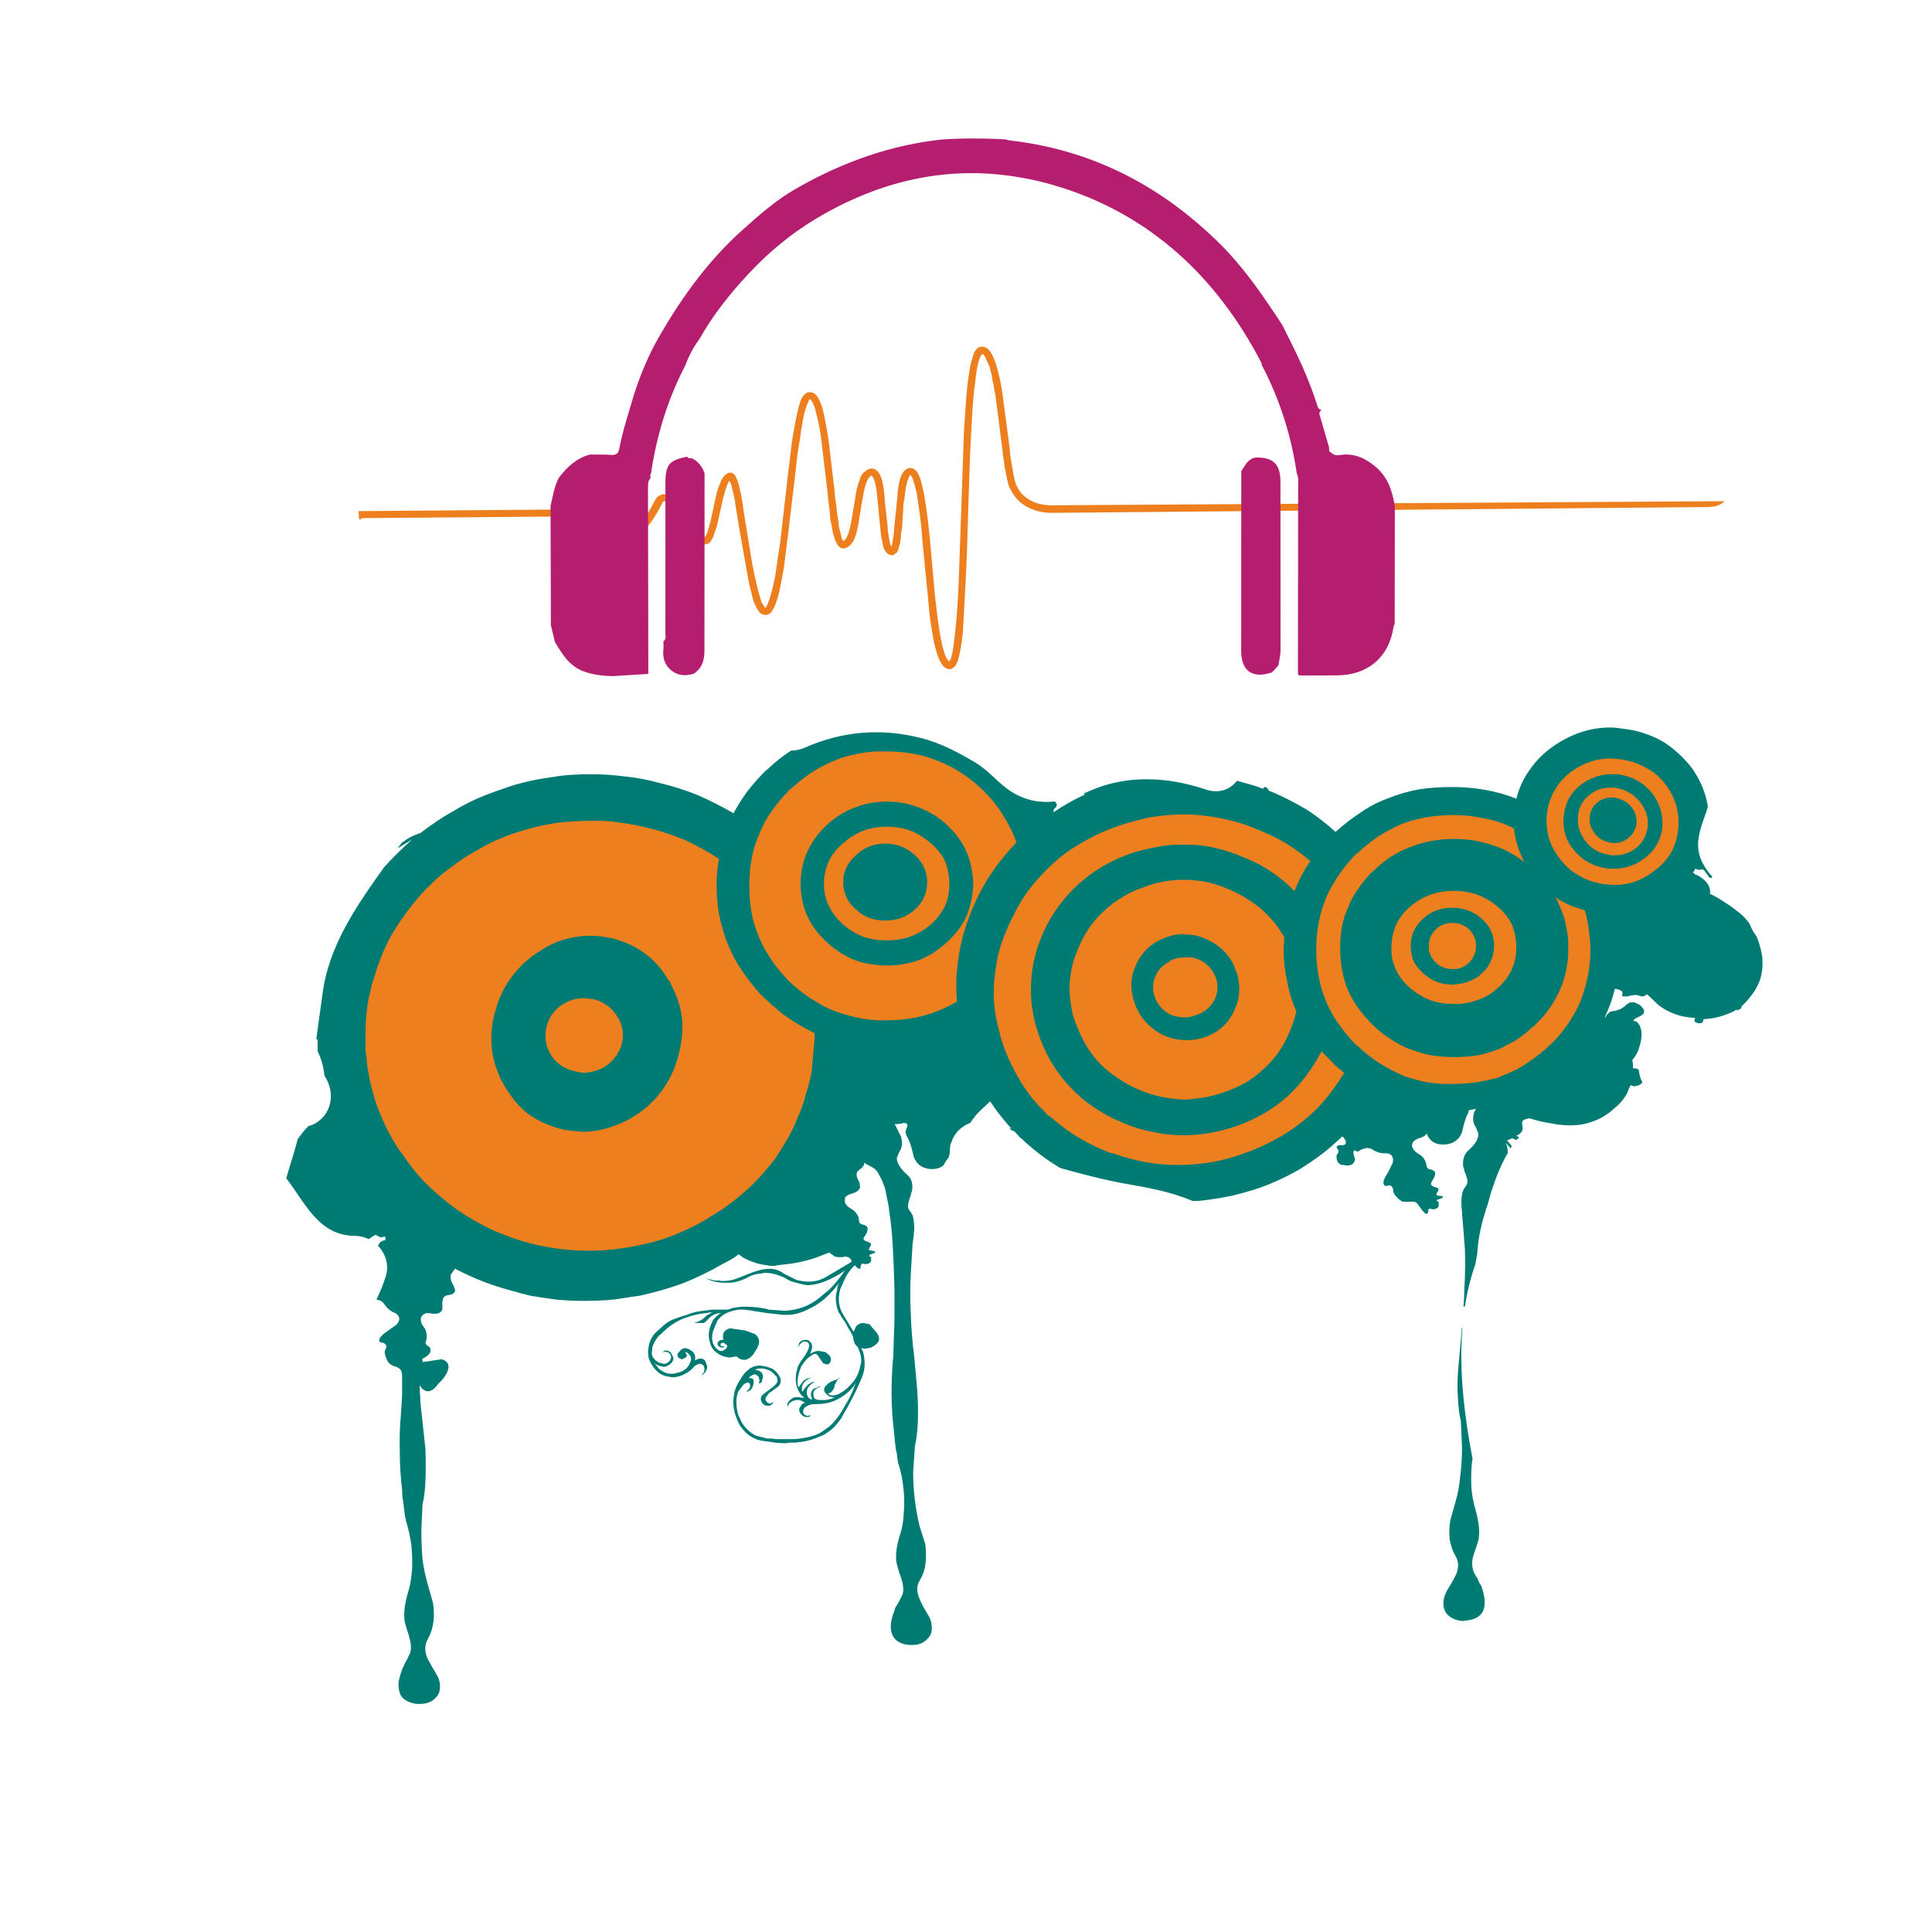 <?xml version="1.0" encoding="utf-8"?>
<!-- Generator: Adobe Illustrator 16.0.0, SVG Export Plug-In . SVG Version: 6.00 Build 0)  -->
<!DOCTYPE svg PUBLIC "-//W3C//DTD SVG 1.1//EN" "http://www.w3.org/Graphics/SVG/1.1/DTD/svg11.dtd">
<svg version="1.1" id="Layer_1" xmlns="http://www.w3.org/2000/svg" xmlns:xlink="http://www.w3.org/1999/xlink" x="0px" y="0px"
	 width="300px" height="300px" viewBox="0 0 300 300" enable-background="new 0 0 300 300" xml:space="preserve">
<g>
	<path fill="#007B73" d="M230.012,246.279c0.604,1.631,0.693,2.928,0.271,3.896c-0.422,0.844-1.269,1.326-2.535,1.449
		c-0.181,0-0.362,0.028-0.545,0.09c-1.024-0.062-1.841-0.394-2.442-0.996c-0.424-0.483-0.635-1.06-0.635-1.722
		c0-0.604,0.149-1.207,0.452-1.813c0.362-0.604,0.663-1.117,0.904-1.539c0.243-0.422,0.452-0.816,0.636-1.178
		c0.422-1.086,0.393-2.023-0.091-2.807c-0.425-0.728-0.724-1.572-0.906-2.537c-0.12-0.965-0.092-1.992,0.093-3.08l0.813-2.898
		c0.36-1.207,0.603-2.535,0.724-3.984c0.184-1.389,0.271-2.868,0.271-4.438l-0.182-4.073c-0.24-0.966-0.391-2.175-0.453-3.623
		c-0.119-1.449-0.09-3.109,0.092-4.982l0.453-5.07c0.031-0.298,0.048-0.586,0.076-0.882c0.02,0.072,0.041,0.144,0.059,0.216
		c-0.522,6.748,0.356,13.771,1.593,20.23c-0.029,0.18-0.071,0.36-0.097,0.541c-0.12,1.27-0.149,2.567-0.09,3.895
		c0.119,1.27,0.302,2.295,0.543,3.08c0.543,1.873,0.756,3.383,0.634,4.529c0,0.18-0.062,0.484-0.181,0.904
		c-0.121,0.424-0.303,0.969-0.545,1.631c-0.361,1.026-0.423,1.901-0.18,2.627c0,0.121,0.059,0.303,0.18,0.545
		c0.121,0.24,0.273,0.482,0.452,0.723c0.121,0.301,0.243,0.574,0.362,0.814C229.86,246.008,229.95,246.158,230.012,246.279z
		 M273.672,149.108v-0.183c-0.061-0.723-0.24-1.569-0.545-2.536c-0.112-0.359-0.25-0.688-0.387-1.019
		c-0.175-0.216-0.341-0.454-0.493-0.717c-0.228-0.392-0.413-0.799-0.574-1.214c-0.425-0.592-0.895-1.13-1.442-1.578
		c-0.24-0.181-0.512-0.393-0.814-0.634c-0.303-0.242-0.634-0.483-0.997-0.724c-0.543-0.361-1.056-0.693-1.54-0.997
		c-0.421-0.242-0.875-0.483-1.357-0.724c0.061-0.303,0.029-0.636-0.09-0.997c-0.242-0.666-0.815-1.268-1.722-1.813
		c-0.121-0.058-0.272-0.12-0.453-0.181c-0.12-0.12-0.241-0.209-0.36-0.271l0.36-0.635l0.453,0.182h0.091
		c0.121,0,0.333-0.029,0.635-0.09v0.09c0.061,0,0.121,0.03,0.182,0.091l0.544,0.726c0.181,0.301,0.331,0.453,0.453,0.453
		c0.118,0,0.21-0.061,0.271-0.182c0.002-0.003,0.002-0.006,0.004-0.009c-1.25-1.392-2.213-2.987-2.213-4.963
		c0-2.025,0.932-3.954,1.526-5.9c-0.058-0.363-0.121-0.725-0.218-1.087c-0.422-1.811-1.235-3.531-2.443-5.162
		c-1.268-1.57-2.718-2.868-4.348-3.895c-0.848-0.483-1.721-0.876-2.627-1.177c-0.967-0.363-1.963-0.603-2.988-0.724
		c-0.424-0.06-0.848-0.121-1.268-0.182c-0.424-0.06-0.849-0.089-1.271-0.089c-1.569,0-3.08,0.241-4.528,0.724
		c-1.449,0.483-2.839,1.178-4.164,2.083c-1.512,1.028-2.75,2.235-3.717,3.624c-1.027,1.389-1.75,2.929-2.174,4.62
		c-1.509-0.605-3.109-1.056-4.8-1.359c-1.69-0.303-3.442-0.453-5.252-0.453c-1.753,0-3.441,0.121-5.073,0.362
		c-1.629,0.303-3.2,0.756-4.709,1.359c-1.509,0.545-2.93,1.268-4.256,2.174c-1.389,0.907-2.719,1.933-3.986,3.08
		c-1.388-1.267-2.867-2.414-4.438-3.441c-1.631-0.966-3.321-1.841-5.071-2.626l-0.906-0.362c0-0.123-0.061-0.241-0.181-0.364
		c-0.122-0.121-0.241-0.181-0.363-0.181c-0.059,0-0.121,0.029-0.18,0.091l-0.092,0.181c-0.965-0.364-1.932-0.663-2.898-0.906
		c-0.394-0.123-0.788-0.229-1.182-0.333c-1.042,1.331-2.742,2.062-4.88,1.343c-6.021-2.025-12.389-2.3-18.18,0.318
		c-0.236,0.107-0.474,0.209-0.71,0.308c0.037,0.062,0.073,0.123,0.129,0.178c-1.693,0.785-3.293,1.691-4.802,2.718
		c-0.062-0.121-0.062-0.241,0-0.362l0.093-0.183c0.297-0.181,0.422-0.422,0.36-0.723l-0.181-0.272
		c-0.047-0.046-0.063-0.077-0.094-0.116c-2.261,0.258-4.512-0.118-6.709-1.487c-2.069-1.29-3.519-3.298-5.641-4.552
		c-2.67-1.577-5.412-3.047-8.441-3.812c-6.186-1.563-12.172-1.088-18.03,1.489c-0.734,0.323-1.455,0.465-2.144,0.465
		c-0.201,0.137-0.406,0.261-0.605,0.406c-0.967,0.665-1.872,1.39-2.717,2.175c-0.06,0.059-0.12,0.119-0.181,0.181
		c-0.121,0.12-0.271,0.24-0.453,0.361c-1.026,1.026-1.962,2.083-2.808,3.17c-0.844,1.147-1.57,2.294-2.173,3.441
		c-1.75-1.025-3.592-1.962-5.525-2.808c-1.932-0.785-3.924-1.417-5.977-1.901c-1.751-0.485-3.502-0.816-5.253-0.997
		c-1.812-0.242-3.593-0.362-5.344-0.362c-1.027,0-2.024,0.03-2.99,0.09c-1.027,0.06-2.053,0.181-3.08,0.363
		c-1.388,0.18-2.717,0.421-3.984,0.724c-1.329,0.302-2.627,0.695-3.895,1.177c-1.269,0.424-2.536,0.906-3.804,1.45
		c-1.209,0.543-2.416,1.176-3.624,1.902c-1.811,1.024-3.533,2.171-5.162,3.441c-0.605,0.18-1.238,0.453-1.902,0.816
		c-0.29,0.223-0.617,0.447-0.973,0.671c-0.088,0.117-0.185,0.224-0.27,0.344c-0.125,0.178-0.254,0.358-0.381,0.538
		c0.311-0.182,0.613-0.367,0.899-0.558l1.358-0.814c-1.527,1.331-2.953,2.761-4.319,4.252c-3.317,4.62-6.708,9.5-8.483,14.856h0.026
		c-0.073,0.146-0.113,0.293-0.164,0.439c-0.396,1.263-0.71,2.55-0.899,3.87c-0.365,2.546-0.695,5.049-1.038,7.53
		c0.008,0.008,0.011,0.02,0.019,0.027c0.06,0.059,0.12,0.09,0.181,0.09v1.773c0.569,1.247,0.925,2.413,1.051,3.783
		c0.127,0.233,0.259,0.464,0.381,0.7c1.227,2.388,0.641,5.327-1.767,6.738c-0.351,0.205-0.734,0.344-1.126,0.451
		c-0.557,0.601-1.101,1.26-1.626,2.004c-0.304,1.155-0.633,2.313-1,3.474c-0.235,0.744-0.51,1.639-0.777,2.614
		c3.06,4.009,5.048,8.911,10.709,8.945c0.744,0.005,1.453,0.188,2.093,0.502c0.261-0.16,0.481-0.314,0.657-0.461l0.361-0.183
		c0.121,0,0.21,0.031,0.271,0.091c0.121,0.063,0.242,0.123,0.362,0.182l0.182,0.09h0.181c0.12,0,0.211-0.031,0.272-0.09h0.271
		c0.06,0.059,0.06,0.242,0,0.543c-0.544,0.06-0.906,0.332-1.087,0.816c-0.009,0.019-0.006,0.05-0.014,0.069
		c1.156,1.201,1.729,2.942,1.199,4.675c-0.367,1.197-0.857,2.445-1.467,3.65c0.308,0.056,0.592,0.143,0.826,0.297
		c0.181,0.123,0.301,0.244,0.362,0.363c0.303,0.482,0.695,0.875,1.177,1.178c0.122,0.061,0.242,0.119,0.363,0.182
		c0.06,0.059,0.151,0.09,0.272,0.09c0.302,0.241,0.482,0.483,0.543,0.726c0.06,0.362-0.091,0.726-0.453,1.086l-1.268,0.905
		c-0.906,0.604-1.359,1.089-1.359,1.449c-0.06,0.18,0,0.303,0.182,0.363c0.543,0.059,0.846,0.27,0.905,0.633
		c0,0.183-0.059,0.363-0.181,0.543c-0.122,0.24-0.091,0.604,0.09,1.088c0.12,0.422,0.302,0.756,0.543,0.996
		c0.061,0.061,0.182,0.152,0.362,0.271c0.182,0.121,0.423,0.212,0.725,0.271c0.422,0.182,0.695,0.424,0.815,0.725l0.091,0.635v3.08
		l-0.182,2.896c-0.181,1.932-0.241,3.864-0.181,5.797c0,1.994,0.122,3.986,0.363,5.979c0,0.664,0.06,1.298,0.181,1.902
		c0.061,0.543,0.121,1.057,0.181,1.541c0.06,0.541,0.151,1.023,0.271,1.447c0.362,1.209,0.634,2.477,0.815,3.805
		c0.122,1.268,0.152,2.535,0.091,3.805c-0.12,1.328-0.301,2.383-0.543,3.168c-0.542,1.75-0.754,3.23-0.634,4.438
		c0,0.184,0.06,0.484,0.182,0.906c0.12,0.424,0.301,0.998,0.542,1.724v0.09c0.303,0.966,0.363,1.78,0.182,2.444
		c-0.06,0.183-0.151,0.361-0.272,0.543c-0.06,0.242-0.181,0.486-0.363,0.726c-0.18,0.302-0.301,0.574-0.362,0.813
		c-0.121,0.183-0.211,0.363-0.271,0.545c-0.122,0.361-0.241,0.726-0.363,1.086c-0.06,0.303-0.122,0.574-0.182,0.816
		c-0.06,0.723,0.03,1.389,0.272,1.992c0.423,0.783,1.268,1.268,2.537,1.449h0.543c1.027,0,1.841-0.332,2.445-0.996
		c0.423-0.424,0.635-0.998,0.635-1.723c0-0.603-0.152-1.176-0.453-1.719c-0.726-1.209-1.239-2.115-1.54-2.72
		c-0.423-1.085-0.393-2.052,0.09-2.897c0.06-0.121,0.121-0.24,0.181-0.361c0.725-1.449,0.937-3.201,0.635-5.254l-0.815-2.898
		c-0.362-1.205-0.635-2.504-0.815-3.893c-0.121-1.391-0.182-2.9-0.182-4.531l0.182-3.984c0.241-0.965,0.392-2.174,0.453-3.623
		c0.06-1.446,0.06-3.108,0-4.979l-0.544-5.071c-0.06-0.543-0.121-1.087-0.182-1.632c-0.059-0.543-0.089-1.057-0.089-1.539
		c-0.06-0.543-0.09-1.088-0.09-1.631l0.543,0.636c0.12,0.061,0.24,0.118,0.362,0.18c0.12,0.061,0.241,0.092,0.362,0.092
		c0.543,0,1.087-0.393,1.629-1.178c0.545-0.482,0.968-0.996,1.269-1.539c0.301-0.604,0.393-1.088,0.271-1.449
		c-0.12-0.363-0.453-0.633-0.996-0.814l-2.446,0.361c-0.181,0-0.331,0.031-0.452,0.09c-0.122-0.182-0.152-0.361-0.091-0.543
		c0.12-0.061,0.241-0.121,0.362-0.18c0.604-0.364,0.905-0.756,0.905-1.18l-0.181-0.453c-0.362-0.18-0.573-0.392-0.633-0.633
		l0.09-0.273c0.181-0.541,0.151-1.146-0.09-1.811l-0.544-0.814c-0.302-0.725-0.211-1.238,0.271-1.539
		c0.122-0.061,0.242-0.121,0.363-0.182h0.453c0.182,0,0.362,0.031,0.543,0.09h0.363c0.483,0,0.816-0.121,0.996-0.361
		c0.182-0.243,0.243-0.482,0.182-0.725c-0.06-0.785,0.061-1.33,0.363-1.629c0.12-0.063,0.211-0.092,0.271-0.092
		c0.06-0.063,0.151-0.091,0.271-0.091c0.665-0.061,1.027-0.305,1.088-0.725l-0.182-0.636c-0.483-0.724-0.634-1.358-0.453-1.901
		l0.544-0.726c0-0.059,0.03-0.09,0.091-0.09c1.51,0.783,3.049,1.479,4.619,2.082c1.63,0.605,3.291,1.117,4.981,1.541
		c0.303,0.119,0.634,0.211,0.997,0.271l0.996,0.271c1.45,0.241,2.869,0.452,4.257,0.633c1.448,0.123,2.869,0.182,4.257,0.182
		c1.026,0,2.053-0.029,3.079-0.09c1.027-0.061,2.054-0.182,3.08-0.363c0.423-0.059,0.815-0.119,1.177-0.182l1.269-0.18
		c2.235-0.484,4.437-1.117,6.612-1.902c2.113-0.844,4.166-1.842,6.158-2.988c0.483-0.243,0.936-0.482,1.359-0.727
		c0.423-0.242,0.815-0.515,1.177-0.813l0.725,0.541c1.268,0.664,2.505,1.058,3.713,1.178l0.453,0.093h0.724l0.363-0.093l2.264-0.271
		c1.872-0.301,3.502-0.752,4.891-1.359l0.996-0.361c0.12,0.182,0.272,0.303,0.453,0.361c0.121,0.123,0.241,0.21,0.362,0.273
		c0.123,0,0.241,0.029,0.364,0.09h0.905l0.181-0.09c0.424,0,0.723,0.089,0.906,0.271l0.271,0.453l-0.179,0.181l-3.986,2.354
		c-0.786,0.424-1.631,0.635-2.536,0.635c-0.604,0-1.238-0.089-1.902-0.272l-1.993-0.994c-0.424-0.364-1.027-0.606-1.813-0.725
		h-0.724c-0.664,0.061-1.418,0.239-2.264,0.543l-2.807,1.086c-0.605,0.181-1.268,0.272-1.993,0.272
		c-0.181-0.062-0.362-0.092-0.544-0.092H110.9c-0.362-0.121-0.634-0.183-0.815-0.183c-0.182-0.061-0.302-0.121-0.363-0.18v0.09
		c0.846,0.422,1.811,0.633,2.898,0.633h0.725c0.242,0,0.484-0.029,0.726-0.09c0.783-0.18,1.448-0.422,1.991-0.725
		c0.604-0.362,1.328-0.574,2.174-0.633c0.181-0.063,0.362-0.092,0.542-0.092h0.363c0.724,0.061,1.45,0.241,2.175,0.545
		c0.18,0.059,0.331,0.121,0.452,0.18c0.181,0.121,0.332,0.21,0.453,0.271c0.361,0.243,0.966,0.452,1.812,0.635
		c0.241,0.063,0.482,0.119,0.724,0.182c0.241,0.059,0.482,0.09,0.724,0.09h0.091c1.389-0.061,2.989-0.633,4.801-1.721l0.815-0.543
		c-0.665,1.027-1.48,2.023-2.448,2.988l-1.538,1.268c-1.449,1.209-3.231,1.871-5.344,1.994l-2.627-0.182
		c0-0.063-0.03-0.093-0.09-0.093c-1.147-0.239-2.234-0.36-3.26-0.36h-0.725l-1.359,0.182c-0.12,0.061-0.271,0.121-0.453,0.18
		c-0.18,0.061-0.392,0.092-0.633,0.092h-1.993c-0.241,0-0.513,0.029-0.816,0.09l-1.358,0.183c-0.362,0.06-0.754,0.149-1.177,0.271
		c-0.422,0.183-0.876,0.332-1.358,0.453l-1.269,0.451c-0.724,0.242-1.418,0.695-2.083,1.359l-0.905,0.816
		c-0.665,0.725-1.027,1.6-1.088,2.625c-0.06,0.24-0.06,0.486,0,0.727c0,0.242,0.03,0.453,0.091,0.633
		c0.361,0.967,0.905,1.721,1.63,2.264c0.363,0.242,0.694,0.393,0.996,0.453c0.181,0.061,0.362,0.092,0.544,0.092
		c0.181,0.06,0.332,0.09,0.453,0.09c0.725,0,1.449-0.211,2.173-0.635c0.544-0.303,0.937-0.633,1.178-0.996
		c0.362-0.301,0.695-0.453,0.996-0.453h0.09c0.122,0.063,0.242,0.123,0.363,0.183c0.242,0.364,0.272,0.756,0.09,1.178
		c-0.12,0.119-0.241,0.271-0.361,0.453c0.603-0.362,0.906-0.844,0.906-1.448l-0.272-0.726c-0.121-0.304-0.363-0.453-0.726-0.453
		h-0.271l-0.634,0.272c0.12-0.545,0-0.998-0.362-1.358l-0.544-0.363c-0.06-0.061-0.15-0.09-0.271-0.09
		c-0.12-0.063-0.211-0.092-0.272-0.092c-0.301,0-0.573,0.121-0.815,0.362l-0.452,0.543c0,0.423,0.15,0.664,0.452,0.726
		c0.061,0.063,0.151,0.092,0.273,0.092c0.06,0,0.119-0.028,0.18-0.092c0.423-0.121,0.605-0.332,0.544-0.633l-0.271-0.363h0.089
		c0.182,0,0.331,0.089,0.453,0.271c0.422,0.365,0.513,0.789,0.271,1.269c-0.241,0.726-0.755,1.24-1.54,1.541l-1.086,0.271h-0.272
		c-0.724,0-1.388-0.271-1.992-0.815l-0.726-0.904c0.303,0.304,0.664,0.482,1.087,0.544c0.182,0.061,0.302,0.09,0.363,0.09h0.272
		c0.905-0.361,1.328-0.844,1.268-1.447l-0.363-0.728c-0.241-0.241-0.482-0.36-0.724-0.36h-0.271l-0.362,0.36
		c0.18-0.12,0.362-0.18,0.542-0.18c0.121,0,0.212,0.028,0.273,0.09c0.421,0.181,0.603,0.484,0.542,0.906
		c-0.181,0.543-0.543,0.845-1.087,0.903l-0.724-0.18c-0.724-0.361-1.117-0.847-1.177-1.449l0.09-0.906
		c0.121-0.545,0.454-1.148,0.997-1.811c0.121-0.123,0.271-0.244,0.453-0.363c0.121-0.181,0.241-0.301,0.362-0.36
		c0.664-0.666,1.48-1.241,2.446-1.722c0.241-0.121,0.453-0.211,0.634-0.271c0.181-0.063,0.361-0.123,0.543-0.183
		c1.026-0.363,1.992-0.573,2.898-0.635l0.453-0.09h0.542c-0.18,0.059-0.361,0.15-0.542,0.271c-0.182,0.058-0.331,0.15-0.453,0.271
		l-0.271,0.271c-0.362,0.362-0.905,0.632-1.63,0.813h1.539c0.302-0.182,0.514-0.361,0.634-0.543
		c0.362-0.422,0.816-0.724,1.359-0.906c0.241-0.059,0.483-0.09,0.724-0.09c-0.422,0.183-0.845,0.543-1.268,1.088l-0.363,0.814
		c-0.361,0.965-0.392,1.871-0.09,2.717c0.06,0.242,0.121,0.422,0.182,0.543c0.12,0.182,0.21,0.33,0.271,0.453
		c0.543,0.605,1.177,0.996,1.901,1.178c0.182,0,0.332,0.029,0.453,0.092h0.271c0.182,0,0.362-0.032,0.544-0.092
		c0.12,0,0.271-0.031,0.453-0.09c0.362,0.361,0.725,0.543,1.087,0.543h0.453c0.06-0.063,0.18-0.119,0.362-0.182
		c0.423-0.242,0.756-0.604,0.997-1.086c0.845-1.146,0.845-2.053,0-2.719l-1.45-0.543l-2.446-0.361
		c-0.18,0.059-0.331,0.119-0.452,0.18c-0.06,0.061-0.15,0.123-0.272,0.182c-0.361,0.363-0.453,0.846-0.271,1.449h-0.363
		c-0.361,0.121-0.543,0.303-0.543,0.543c-0.059,0.123-0.031,0.244,0.09,0.363c0.182,0.18,0.362,0.271,0.544,0.271h0.09
		c0.121,0,0.211-0.029,0.272-0.092v-0.09h-0.09c-0.241,0-0.393-0.031-0.453-0.091v-0.272c0.06-0.119,0.182-0.181,0.363-0.181h0.181
		c0.061,0.062,0.121,0.121,0.181,0.181l0.091,0.092h0.091l0.09,0.092c0.061,0.24-0.03,0.451-0.272,0.633
		c-0.12,0.061-0.211,0.123-0.271,0.182c-0.122,0.062-0.241,0.09-0.363,0.09c-0.121,0-0.241-0.028-0.362-0.09l-0.362-0.271
		c-0.664-0.664-0.845-1.571-0.543-2.717l0.635-1.541c0.302-0.483,0.725-0.875,1.267-1.179c0.604-0.301,1.298-0.512,2.083-0.633
		h0.634c0.242,0,0.513,0.029,0.816,0.09c0.241,0,0.453,0.031,0.634,0.093c0.422,0.061,0.814,0.118,1.177,0.18
		c0.423,0.062,0.814,0.121,1.177,0.183l2.446,0.271h0.906c0.965-0.06,1.932-0.332,2.898-0.813c0.967-0.425,1.903-1.026,2.809-1.813
		c0.845-0.785,1.539-1.57,2.083-2.354c-0.062,0.123-0.121,0.272-0.183,0.452c-0.058,0.183-0.089,0.396-0.089,0.636l-0.181,0.635
		c-0.12,0.904,0,1.842,0.362,2.807c0.121,0.182,0.241,0.363,0.362,0.545c0.062,0.18,0.151,0.33,0.274,0.453
		c0.299,0.421,0.571,0.873,0.814,1.357c0.302,0.483,0.574,0.967,0.815,1.449c0.058,0.784,0.301,1.33,0.723,1.629
		c0.303,0.664,0.482,1.27,0.544,1.813v0.543c0,0.182-0.03,0.303-0.091,0.363c-0.181,1.025-0.543,1.902-1.087,2.627l-0.814,0.904
		c-0.12,0.121-0.272,0.242-0.451,0.362c-0.183,0.181-0.395,0.332-0.636,0.453l-0.634,0.361c-0.122,0-0.272,0.03-0.453,0.092h-0.364
		c-0.12,0-0.241-0.028-0.361-0.092l-0.271-0.183c0.361-0.061,0.631-0.271,0.814-0.633c0.06-0.121,0.12-0.212,0.181-0.273v-0.271
		c0.06-0.18,0.151-0.36,0.272-0.541c0.059-0.182,0.15-0.334,0.271-0.452c0.182-0.182,0.303-0.303,0.363-0.363
		c-0.122,0.06-0.242,0.151-0.363,0.271c-0.12,0.062-0.27,0.121-0.453,0.183l-0.271,0.09c-0.362,0.121-0.665,0.303-0.906,0.545
		l-0.362,0.361c-0.183,0.36-0.183,0.664,0,0.905c0.061,0.119,0.15,0.21,0.271,0.271c0.12,0.24,0.394,0.393,0.814,0.453h0.454
		c-0.42,0.24-0.935,0.393-1.538,0.453h-0.814c-0.424,0-0.725-0.123-0.907-0.363l-0.089-0.452c-0.062-0.423,0.119-0.755,0.542-0.996
		c0.121-0.062,0.242-0.121,0.362-0.183c0.091-0.045,0.183-0.076,0.272-0.09h-0.364c-0.12,0.062-0.211,0.119-0.271,0.18l-0.363,0.093
		c-0.421,0.241-0.602,0.606-0.542,1.088c0,0.119,0.03,0.239,0.09,0.36c0.061,0.119,0.091,0.211,0.091,0.271
		c-0.241,0-0.453-0.121-0.634-0.361l-0.182-0.363c-0.12-0.603,0.06-1.116,0.544-1.538c0.121-0.119,0.241-0.21,0.362-0.273
		c0.121-0.12,0.241-0.211,0.362-0.27c-0.604,0.118-1.117,0.452-1.54,0.993l-0.453,0.636c-0.182-0.664,0-1.237,0.543-1.722
		c0.302-0.241,0.603-0.39,0.905-0.451c-0.664,0-1.178,0.272-1.539,0.813l-0.452,0.636c-0.061-0.06-0.091-0.119-0.091-0.183
		c-0.061-0.119-0.091-0.241-0.091-0.36v-0.361c0-0.482,0.09-0.996,0.271-1.541l0.272-0.725c0.543-0.908,1.117-1.511,1.721-1.812
		c0.12-0.123,0.241-0.183,0.361-0.183h0.272c0.121,0.121,0.212,0.213,0.272,0.271c0.301,0.484,0.572,0.877,0.815,1.178
		c0.121,0.062,0.21,0.09,0.272,0.09c0.121,0.063,0.212,0.092,0.271,0.092c0.12,0,0.242-0.028,0.361-0.092
		c0.062-0.058,0.122-0.149,0.183-0.271c0.181-0.36,0.121-0.724-0.183-1.086l-0.541-0.453c-0.182-0.062-0.363-0.09-0.544-0.09
		c-0.12-0.063-0.272-0.093-0.453-0.093h-0.362c-0.181,0.06-0.301,0.093-0.363,0.093l-0.724,0.36
		c0.241-0.424,0.363-0.814,0.363-1.178c-0.061-0.482-0.303-0.816-0.725-0.996h-0.544c-0.481,0.121-0.754,0.364-0.813,0.726
		c-0.062,0.118-0.062,0.271,0,0.452c0-0.303,0.149-0.545,0.452-0.725c0.06-0.061,0.121-0.119,0.181-0.182h0.272
		c0.423-0.059,0.664,0.15,0.725,0.635c-0.061,0.482-0.393,1.148-0.997,1.992c-0.301,0.361-0.574,0.814-0.815,1.359l-0.091,0.36
		c0,0.121-0.029,0.24-0.089,0.363c-0.242,1.207-0.09,2.264,0.452,3.17c0.242,0.36,0.513,0.632,0.815,0.813h-0.634
		c-0.122-0.059-0.212-0.09-0.271-0.09h-0.273c-0.241,0-0.482,0.062-0.724,0.18l-0.453,0.363c-0.301,0.303-0.393,0.635-0.271,0.996
		l0.044,0.09c-0.06-0.174-0.015-0.354,0.137-0.543c0.119-0.181,0.271-0.302,0.452-0.36c0.12-0.121,0.272-0.183,0.453-0.183
		c0.12-0.061,0.241-0.09,0.361-0.09h0.363c0.06,0.061,0.152,0.09,0.272,0.09c0.121,0.062,0.241,0.119,0.363,0.183
		c0.06,0.059,0.149,0.12,0.271,0.18c-0.241,0-0.422,0.091-0.543,0.272l-0.181,0.271c-0.241,0.303-0.271,0.633-0.091,0.996
		c0.121,0.18,0.272,0.332,0.453,0.453c0.061,0.059,0.151,0.121,0.272,0.18h0.725c0.121-0.121,0.212-0.212,0.272-0.271
		c-0.181,0.06-0.362,0.093-0.543,0.093h-0.091l-0.271-0.093c-0.301-0.239-0.393-0.51-0.271-0.813l0.181-0.362
		c0.483-0.363,0.997-0.543,1.539-0.543h0.363c1.028,0,1.963-0.183,2.807-0.543c1.147-0.543,2.053-1.209,2.718-1.994
		c0.241-0.301,0.423-0.571,0.544-0.813c-0.483,1.39-1.058,2.595-1.721,3.621c-0.665,1.269-1.45,2.323-2.356,3.17l-1.268,0.906
		c-0.845,0.543-2.203,0.905-4.075,1.088h-2.898c-0.243,0-0.484-0.031-0.726-0.093h-0.724l-1.811-0.452
		c-0.906-0.484-1.631-1.179-2.174-2.082l-0.543-1.179c-0.363-1.388-0.363-2.565,0-3.532l0.724-0.996
		c0.302-0.302,0.575-0.451,0.816-0.451h0.09c0.06,0.06,0.122,0.119,0.181,0.181c0.121,0.301,0.06,0.603-0.181,0.905l-0.362,0.361
		c0.484-0.058,0.815-0.33,0.996-0.814c0.243-0.664,0.212-1.086-0.09-1.268l-0.543-0.091c0.423-0.362,0.756-0.545,0.997-0.545
		c0.06,0,0.12,0.031,0.181,0.093c0.121,0.06,0.241,0.149,0.363,0.271c0.181,0.422,0.181,0.783,0,1.086l0.453-0.18
		c0.06-0.182,0.12-0.395,0.181-0.635c0.121-0.543-0.06-0.936-0.543-1.178l-0.634-0.183c0.242-0.121,0.544-0.182,0.906-0.182h0.271
		c0.12,0,0.241,0.03,0.361,0.092c0.122,0,0.242,0.03,0.363,0.09c0.423,0.121,0.785,0.364,1.087,0.726
		c0.121,0.123,0.242,0.242,0.363,0.362c0.06,0.121,0.09,0.242,0.09,0.361c0.182,0.362-0.09,0.815-0.816,1.356l-1.087,0.816
		c-0.482,0.303-0.694,0.666-0.633,1.088c0.061,0.24,0.18,0.451,0.362,0.633c0.181,0.18,0.393,0.271,0.634,0.271h0.09
		c0.182,0,0.332-0.029,0.453-0.092c0.181-0.119,0.332-0.27,0.453-0.451h-0.09c-0.182,0.121-0.362,0.182-0.543,0.182
		c-0.06,0-0.15-0.029-0.272-0.092l-0.271-0.271c-0.182-0.24-0.12-0.543,0.181-0.903c0.122-0.121,0.212-0.242,0.272-0.363
		c0.181-0.119,0.332-0.21,0.452-0.271c0.121-0.123,0.272-0.24,0.453-0.363c0.544-0.301,0.845-0.664,0.906-1.086v-0.453
		c-0.301-0.725-0.754-1.268-1.359-1.631l-0.813-0.271c-0.182-0.059-0.363-0.09-0.544-0.09c-0.181-0.061-0.361-0.092-0.543-0.092
		c-0.543,0-1.057,0.152-1.54,0.453l-0.814,0.725c-0.543,0.727-0.996,1.48-1.359,2.264c-0.06,0.244-0.121,0.422-0.18,0.545
		c-0.061,0.183-0.091,0.33-0.091,0.453c-0.242,1.33-0.09,2.625,0.453,3.896c0.241,0.662,0.543,1.178,0.905,1.539
		c0.544,0.725,1.299,1.269,2.264,1.631c0.243,0.062,0.484,0.119,0.725,0.183c0.242,0,0.453,0.028,0.635,0.09h0.181
		c0.363,0.061,0.754,0.121,1.177,0.182c0.422,0.059,0.876,0.09,1.359,0.09h0.453l0.452-0.09h0.998
		c0.241-0.061,0.482-0.09,0.724-0.09c1.026-0.123,2.053-0.422,3.079-0.906c0.241-0.061,0.453-0.152,0.634-0.271
		c0.182-0.121,0.361-0.242,0.544-0.362c0.666-0.425,1.359-1.147,2.083-2.175c0.12-0.301,0.272-0.571,0.453-0.813
		c0.12-0.239,0.24-0.453,0.361-0.635c0.968-1.75,1.721-3.291,2.265-4.619c0.603-1.269,0.694-2.687,0.272-4.256l-0.272-0.545h0.091
		c0.12,0.059,0.27,0.092,0.453,0.092c0.179,0,0.361-0.033,0.542-0.092c0.12,0,0.272-0.027,0.451-0.091
		c0.606-0.303,0.997-0.635,1.178-0.998c0.123-0.361,0.031-0.783-0.272-1.266l-1.176-1.359c-0.181-0.061-0.361-0.092-0.544-0.092
		c-0.121-0.061-0.241-0.09-0.362-0.09c-0.482,0-0.875,0.182-1.176,0.543l-0.364,0.816l-1.54-2.535
		c-0.785-1.209-0.964-2.568-0.542-4.076l0.817-1.813c0.42-0.785,0.904-1.418,1.447-1.902c0.303,0.363,0.544,0.545,0.725,0.545
		c0.122,0,0.181-0.123,0.181-0.363c0.061-0.303,0.183-0.453,0.364-0.453c0.06,0,0.149,0.031,0.272,0.093
		c0.603,0,0.936-0.183,0.994-0.546v-0.543c-0.179-0.061-0.27-0.12-0.27-0.18v-0.092c0.06-0.121,0.151-0.18,0.27-0.18
		c0.182-0.063,0.332-0.123,0.453-0.182c0.123,0,0.183-0.029,0.183-0.093v-0.09l-0.362-0.183h-0.091
		c-0.361,0-0.544-0.061-0.544-0.182l0.091-0.271c0.241-0.304,0.302-0.543,0.183-0.726l-0.364-0.18
		c-0.542-0.121-0.784-0.334-0.725-0.635l0.272-0.363c0.363-0.604,0.453-1.056,0.272-1.357l-0.362-0.271
		c-0.423-0.06-0.694-0.181-0.816-0.362l-0.089-0.361c0-0.543-0.273-1.057-0.817-1.541l-0.814-0.543
		c-0.422-0.361-0.605-0.693-0.542-0.996v-0.271c0-0.123,0.028-0.209,0.091-0.271c0.179-0.183,0.42-0.334,0.723-0.453
		c0.964-0.242,1.479-0.604,1.54-1.086l-0.091-0.726c-0.422-0.666-0.543-1.207-0.362-1.631l0.362-0.363
		c0.544-0.36,0.785-0.723,0.725-1.086l0.091,0.09l1.176,0.636c0.424,0.242,0.723,0.543,0.906,0.903l0.634,1.181
		c0.06,0.241,0.149,0.481,0.272,0.724c0.058,0.182,0.12,0.36,0.181,0.545c0.06,0.299,0.119,0.601,0.181,0.903
		c0.061,0.302,0.121,0.603,0.181,0.906l0.181,0.815l0.092,0.904c0.241,1.389,0.422,3.139,0.544,5.254
		c0.122,2.055,0.211,4.406,0.271,7.064v3.623c0,1.207-0.029,2.353-0.091,3.441l-0.092,2.987c-0.179,1.873-0.271,3.806-0.271,5.797
		c0,1.935,0.121,3.896,0.362,5.888c0.062,0.664,0.12,1.299,0.183,1.901c0.059,0.604,0.15,1.149,0.271,1.631
		c0.062,0.482,0.12,0.933,0.183,1.357c0.419,1.27,0.694,2.536,0.814,3.805c0.181,1.269,0.212,2.565,0.092,3.896
		c-0.062,1.266-0.212,2.293-0.453,3.078c-0.606,1.811-0.848,3.32-0.728,4.527c0,0.123,0.063,0.393,0.183,0.816
		c0.121,0.482,0.304,1.057,0.545,1.719c0.362,1.029,0.454,1.904,0.27,2.629c-0.058,0.121-0.15,0.301-0.27,0.543
		c-0.121,0.241-0.241,0.484-0.364,0.725c-0.181,0.303-0.33,0.543-0.453,0.726c-0.12,0.241-0.181,0.424-0.181,0.543
		c-0.666,1.631-0.754,2.93-0.271,3.896c0.421,0.844,1.268,1.327,2.536,1.448h0.544c0.965,0,1.75-0.332,2.353-0.996
		c0.424-0.422,0.636-0.965,0.636-1.631c0-0.663-0.153-1.269-0.452-1.812c-0.364-0.603-0.665-1.116-0.906-1.539
		c-0.241-0.484-0.424-0.875-0.545-1.178c-0.482-1.088-0.482-2.023,0-2.809c0.482-0.785,0.786-1.629,0.906-2.535
		c0.121-0.967,0.121-1.994,0-3.08l-0.906-2.898c-0.301-1.209-0.544-2.534-0.723-3.983c-0.182-1.392-0.274-2.87-0.274-4.438
		l0.274-3.985c0.24-1.024,0.39-2.265,0.451-3.713c0.059-1.449,0.03-3.111-0.09-4.982l-0.453-5.069
		c-0.303-2.297-0.482-4.529-0.544-6.703c-0.121-2.174-0.121-4.287,0-6.34l0.273-4.529c0.059-0.482,0.119-0.936,0.18-1.359
		c0-0.361,0.03-0.664,0.091-0.906c0-0.844-0.091-1.598-0.271-2.264c-0.061-0.121-0.153-0.271-0.273-0.453l-0.271-0.361l-0.092-0.182
		c-0.12-0.303-0.091-0.725,0.092-1.268v-0.09l0.271-0.728l0.091-0.45l0.092-0.183c0.178-1.147-0.063-1.992-0.726-2.535
		c-1.087-0.967-1.631-1.842-1.631-2.627l0.361-0.905c0.486-0.664,0.575-1.48,0.274-2.445l-0.636-1.271
		c-0.059-0.116-0.121-0.239-0.182-0.36c-0.06-0.121-0.12-0.209-0.181-0.271h0.362l0.725-0.092c0.18-0.059,0.301-0.088,0.364-0.088
		c0.299,0,0.481,0.087,0.542,0.271c0.061,0.058-0.031,0.392-0.272,0.994c0,0.363,0.121,0.728,0.362,1.088
		c0.302,0.544,0.604,1.509,0.906,2.897c0.061,0.183,0.151,0.363,0.271,0.543c0.422,0.785,1.179,1.238,2.264,1.359h0.363
		c0.726,0,1.29-0.202,1.726-0.565c0.194-0.403,0.441-0.8,0.774-1.183c0.129-0.353,0.216-0.706,0.216-1.06
		c0-0.685,0.088-1.145,0.26-1.38c0.425-1.424,1.554-2.461,2.922-2.98c0.116-0.177,0.234-0.353,0.351-0.529
		c0.121-0.119,0.241-0.271,0.362-0.451c0.119-0.182,0.24-0.334,0.361-0.453c0.182-0.182,0.332-0.334,0.452-0.453l1.542-1.451
		c0.299,0.424,0.573,0.817,0.814,1.178c0.302,0.422,0.602,0.817,0.906,1.181c0.24,0.301,0.51,0.633,0.813,0.995
		c0.241,0.301,0.511,0.604,0.813,0.904c-0.152-0.037-0.272-0.098-0.36-0.18c0.12,0.301,0.362,0.48,0.724,0.541l0.637,0.635
		l0.179,0.271l0.272,0.182c1.51,1.45,3.139,2.747,4.892,3.895c0.388,0.254,0.781,0.498,1.178,0.737
		c3.362,0.941,6.744,1.845,10.183,2.452c3.214,0.567,7.067,1.227,10.393,2.687c0.507-0.004,1.017-0.029,1.525-0.085
		c1.51-0.182,3.019-0.424,4.528-0.725c1.509-0.363,2.99-0.785,4.438-1.27c1.147-0.42,2.234-0.873,3.259-1.357
		c1.028-0.484,2.054-1.025,3.08-1.631c0.968-0.604,1.903-1.236,2.81-1.9c0.905-0.664,1.779-1.389,2.627-2.174l0.995-0.906
		c0,0.06,0.031,0.09,0.091,0.09c0.424,0.484,0.543,0.847,0.362,1.089c-0.06,0.118-0.181,0.182-0.362,0.182h-0.363
		c-0.361,0-0.572,0.087-0.633,0.271c0,0.119,0.061,0.24,0.18,0.361c0.183,0.303,0.121,0.602-0.18,0.906
		c-0.062,0.664,0.092,1.117,0.453,1.359c0.059,0.059,0.15,0.119,0.271,0.182h0.361c0.184,0.059,0.362,0.088,0.545,0.088
		c0.543,0,0.906-0.18,1.086-0.541c0.121-0.182,0.154-0.395,0.091-0.635c-0.241-0.666-0.271-1.027-0.091-1.088
		c0-0.061,0.031-0.09,0.091-0.09c0.063,0,0.12,0.029,0.183,0.09c0.059,0.061,0.151,0.09,0.271,0.09c0.121,0,0.24-0.059,0.361-0.18
		c0.424-0.24,0.815-0.363,1.18-0.363c0.119,0,0.242,0.031,0.361,0.09c0.18,0,0.334,0.063,0.451,0.184
		c0.484,0.304,0.998,0.482,1.54,0.543h0.636c0.42,0.059,0.693,0.213,0.813,0.453c0.18,0.242,0.21,0.604,0.09,1.086
		c-0.12,0.241-0.241,0.485-0.362,0.726c-0.119,0.245-0.242,0.485-0.363,0.726c-0.603,0.906-0.814,1.51-0.631,1.813
		c0.059,0.179,0.15,0.271,0.271,0.271h0.092c0.181-0.062,0.332-0.093,0.452-0.093c0.241,0,0.423,0.121,0.543,0.361
		c0.061,0.122,0.09,0.272,0.09,0.452c0,0.304,0.184,0.636,0.545,0.998c0.12,0.119,0.211,0.211,0.271,0.271
		c0.119,0.121,0.24,0.21,0.361,0.271c0.06,0.059,0.15,0.121,0.271,0.182h1.537c0.363,0,0.607,0.089,0.727,0.271l0.815,1.086
		c0.303,0.36,0.511,0.545,0.634,0.545c0.18-0.061,0.271-0.184,0.271-0.363c0-0.303,0.092-0.453,0.271-0.453
		c0.121,0,0.241,0.029,0.362,0.092c0.605,0,0.936-0.182,0.996-0.543v-0.635c-0.18,0-0.271-0.031-0.271-0.092v-0.18
		c0.061-0.062,0.151-0.093,0.271-0.093c0.182-0.059,0.332-0.12,0.453-0.182l0.182-0.091v-0.182l-0.361-0.09h-0.092
		c-0.361,0-0.542-0.091-0.542-0.271l0.089-0.182c0.244-0.301,0.305-0.543,0.182-0.725l-0.453-0.18
		c-0.482-0.121-0.694-0.332-0.633-0.635l0.181-0.361c0.424-0.604,0.544-1.088,0.362-1.451l-0.451-0.271
		c-0.363,0-0.606-0.119-0.728-0.361l-0.089-0.272c-0.061-0.603-0.331-1.114-0.816-1.537l-0.814-0.545
		c-0.602-0.545-0.754-1.057-0.453-1.539c0.184-0.241,0.424-0.424,0.727-0.543c0.725-0.181,1.207-0.452,1.447-0.815l0.092,0.363
		c0.482,0.905,1.268,1.356,2.354,1.356h0.362c1.328-0.119,2.203-0.756,2.625-1.902c0.304-1.388,0.604-2.353,0.906-2.896
		c0.062-0.061,0.092-0.15,0.092-0.273c0.061-0.121,0.09-0.208,0.09-0.271l1.089-0.182l-0.274,0.453
		c-0.301,0.967-0.209,1.781,0.274,2.447l0.36,0.904c0.062,0.785-0.451,1.66-1.539,2.627c-0.664,0.603-0.937,1.449-0.816,2.537
		l0.092,0.18l0.092,0.453l0.271,0.725c0.241,0.604,0.272,1.088,0.092,1.449c-0.06,0.061-0.149,0.211-0.272,0.451
		c-0.119,0.063-0.181,0.154-0.181,0.273c-0.061,0.061-0.092,0.12-0.092,0.18c-0.12,0.242-0.181,0.484-0.181,0.725
		c-0.061,0.244-0.09,0.514-0.09,0.816v0.725c0,0.24,0.029,0.572,0.09,0.996c0,0.363,0.031,0.788,0.092,1.268l0.361,4.619
		c0.06,1.992,0.031,4.076-0.09,6.25c-0.024,0.881-0.074,1.779-0.129,2.681c0.072-0.045,0.141-0.092,0.217-0.125
		c0.354-2.243,0.879-4.441,1.64-6.556c0.004-0.05,0.003-0.097,0.012-0.148c0.082-0.456,0.172-0.938,0.257-1.406
		c0.124-2.097,0.52-4.208,1.159-6.235c0.107-0.411,0.241-0.844,0.429-1.321c0.755-2.896,1.76-5.709,3.185-8.186
		c-0.063-0.677-0.176-1.189-0.341-1.52l0.741,0.839c0.071-0.113,0.131-0.234,0.203-0.346l-0.126-0.126
		c-0.181-0.243-0.391-0.485-0.634-0.726l0.634-0.271c0.062-0.063,0.121-0.092,0.184-0.092c0.221,0.11,0.433,0.199,0.646,0.293
		c0.145-0.154,0.293-0.298,0.446-0.426l-0.46-0.229c0.121-0.061,0.243-0.121,0.361-0.182c0.425-0.302,0.637-0.636,0.637-0.998
		l-0.092-0.726c-0.062-0.239,0.062-0.451,0.361-0.633c0.062,0,0.182-0.029,0.363-0.09c0.12-0.062,0.271-0.091,0.453-0.091
		c1.087,0.362,2.262,0.634,3.529,0.813c0.486,0.123,0.908,0.185,1.27,0.185c0.424,0.059,0.785,0.09,1.088,0.09h0.635
		c1.51,0,3.049-0.394,4.619-1.178c0.844-0.484,1.538-0.996,2.084-1.539c0.844-0.666,1.508-1.48,1.989-2.445
		c0.063-0.182,0.123-0.363,0.185-0.543c0.121-0.184,0.211-0.363,0.27-0.545c0.063,0.063,0.152,0.092,0.271,0.092
		c0.061,0.059,0.151,0.09,0.272,0.09h0.091c0.483-0.061,0.846-0.211,1.088-0.453c0.048-0.048,0.068-0.108,0.106-0.16
		c-0.315-0.59-0.506-1.26-0.562-1.959c-0.241-0.155-0.512-0.236-0.815-0.236h-0.089v-0.635l-0.092-0.633
		c0.362-0.422,0.664-0.906,0.905-1.449l0.363-1.178c0.36-1.568,0.149-2.686-0.636-3.35l-0.453-0.092
		c0.063-0.242,0.212-0.391,0.453-0.453l0.545-0.271c0.18-0.061,0.271-0.119,0.271-0.182c0.24-0.121,0.361-0.27,0.361-0.453
		c0.061-0.241-0.031-0.482-0.271-0.723c-0.181-0.306-0.482-0.515-0.906-0.635c-0.121-0.062-0.213-0.123-0.271-0.181h-0.363
		c-0.181,0-0.36,0.026-0.541,0.088c-0.062,0.062-0.121,0.123-0.185,0.183c-0.179,0.062-0.33,0.181-0.451,0.362
		c-0.181,0.121-0.332,0.21-0.452,0.271c-0.123,0.121-0.211,0.183-0.271,0.183l-0.545,0.183l-0.453,0.09
		c-0.18,0-0.33,0.029-0.452,0.09c-0.179,0.06-0.299,0.152-0.362,0.273c-0.24,0.18-0.39,0.391-0.453,0.631l-0.088-0.088
		c0.662-1.39,1.178-2.839,1.539-4.349h0.092c0.662,0.121,1.025,0.301,1.084,0.543v0.271c-0.059,0.18-0.059,0.303,0,0.363h0.815
		l0.274-0.092c0.24-0.061,0.451-0.092,0.632-0.092c0.182-0.059,0.333-0.059,0.452,0c0.063-0.059,0.121-0.059,0.184,0
		c0.363,0.123,0.604,0.184,0.725,0.184c0.24,0,0.453-0.091,0.635-0.273v-0.09c0.119,0.062,0.211,0.121,0.271,0.181l1.629,1.541
		c1.45,1.086,3.051,1.72,4.801,1.899l0.906,0.092l-0.092,0.183c-0.059,0.121-0.059,0.242,0,0.363c0.063,0.12,0.273,0.211,0.637,0.27
		h0.18c0.303,0,0.484-0.18,0.543-0.543v-0.09c1.572-0.062,3.172-0.483,4.802-1.269l0.36-0.271v0.228
		c0.23-0.12,0.46-0.242,0.688-0.368c0.012-0.104,0.039-0.208,0.039-0.313c0.483-0.421,0.907-0.875,1.271-1.358
		c0.724-0.846,1.268-1.782,1.629-2.808C273.611,151.13,273.734,150.134,273.672,149.108z"/>
	<path fill="#ED7F1E" d="M151.582,54.279c0.241-0.302,0.542-0.452,0.904-0.452c0.303,0,0.604,0.121,0.904,0.362
		c0.364,0.302,0.694,0.846,0.998,1.629c0.422,1.028,0.813,2.567,1.176,4.62l1.18,8.876c0.059,0.906,0.148,1.66,0.271,2.264
		c0.119,0.665,0.211,1.208,0.271,1.63c0.182,1.087,0.394,1.871,0.634,2.354c0.605,1.208,1.602,2.053,2.989,2.536
		c0.784,0.242,1.511,0.363,2.174,0.363l104.701-0.635c-0.302,0.302-0.634,0.514-0.995,0.635c-0.121,0.06-0.303,0.121-0.545,0.181
		c-0.241,0-0.514,0.03-0.814,0.091l-102.256,0.905c-0.844,0-1.721-0.149-2.627-0.452c-1.691-0.604-2.896-1.66-3.622-3.17
		c-0.122-0.181-0.241-0.453-0.362-0.815c-0.06-0.302-0.15-0.694-0.271-1.177c-0.061-0.423-0.15-0.876-0.271-1.358
		c-0.062-0.544-0.151-1.179-0.272-1.903c-0.06-0.665-0.149-1.419-0.271-2.265l-0.814-6.43c-0.063-0.543-0.153-1.057-0.271-1.54
		c-0.061-0.542-0.152-1.027-0.271-1.449c-0.063-0.363-0.12-0.725-0.182-1.087c-0.123-0.362-0.211-0.694-0.271-0.998l-0.271-0.633
		c-0.061-0.181-0.149-0.362-0.271-0.544c-0.059-0.181-0.121-0.332-0.182-0.452c-0.119-0.182-0.211-0.302-0.271-0.361h-0.182
		c-0.061,0.059-0.118,0.149-0.182,0.271c-0.06,0.061-0.119,0.181-0.181,0.362c-0.301,0.725-0.542,2.023-0.726,3.896
		c-0.18,1.267-0.332,2.928-0.453,4.981c-0.12,1.992-0.24,4.347-0.361,7.064l-0.453,14.492c-0.12,2.837-0.24,5.283-0.361,7.336
		c-0.12,1.992-0.212,3.623-0.272,4.891c-0.181,1.63-0.393,2.898-0.634,3.804c-0.06,0.241-0.12,0.453-0.183,0.633
		c-0.118,0.182-0.21,0.362-0.271,0.544c-0.06,0.121-0.181,0.241-0.361,0.362c-0.181,0.181-0.361,0.272-0.544,0.272h-0.09
		c-0.363,0-0.694-0.181-0.997-0.543c-0.422-0.483-0.784-1.299-1.087-2.446c-0.241-0.785-0.453-1.812-0.633-3.079
		c-0.242-1.269-0.424-2.748-0.544-4.438l-0.906-9.148c-0.12-1.751-0.272-3.261-0.453-4.529c-0.181-1.328-0.332-2.386-0.453-3.17
		c-0.12-0.482-0.24-0.936-0.361-1.358c-0.12-0.362-0.212-0.664-0.271-0.906c-0.122-0.241-0.212-0.393-0.273-0.453l-0.09-0.09
		c-0.122,0.061-0.243,0.302-0.363,0.725c-0.241,0.603-0.421,1.57-0.543,2.897c-0.061,0.242-0.122,0.604-0.181,1.088
		c0,0.482-0.031,1.057-0.092,1.721l-0.091,1.63c-0.059,0.423-0.121,0.785-0.179,1.087c0,0.423-0.033,0.815-0.092,1.177
		c-0.061,0.363-0.149,0.664-0.272,0.906c0,0.121-0.03,0.271-0.089,0.452c-0.063,0.121-0.121,0.242-0.183,0.362
		c-0.121,0.061-0.241,0.151-0.362,0.272c-0.12,0.12-0.271,0.181-0.453,0.181l-0.091-0.091c-0.302,0-0.543-0.12-0.724-0.362
		c-0.241-0.241-0.424-0.634-0.544-1.178c-0.058-0.361-0.149-0.784-0.27-1.267c-0.062-0.544-0.121-1.147-0.183-1.812l-0.362-3.714
		c-0.061-0.724-0.121-1.327-0.181-1.811c-0.12-0.543-0.21-0.966-0.272-1.268c-0.06-0.181-0.121-0.332-0.181-0.453
		c-0.061-0.121-0.121-0.211-0.181-0.271l-0.091-0.182c-0.179,0.06-0.333,0.182-0.453,0.362c-0.302,0.363-0.574,1.117-0.815,2.264
		c-0.059,0.303-0.121,0.664-0.181,1.087c-0.121,0.483-0.212,1.027-0.272,1.63c-0.121,0.604-0.212,1.117-0.27,1.54
		c-0.063,0.482-0.121,0.845-0.183,1.087c-0.181,0.965-0.422,1.721-0.723,2.264c-0.183,0.301-0.393,0.542-0.636,0.725
		c-0.3,0.241-0.603,0.362-0.904,0.362c-0.181,0-0.363-0.06-0.542-0.181c-0.183-0.122-0.363-0.364-0.544-0.725
		c-0.241-0.482-0.453-1.178-0.636-2.083c-0.058-0.423-0.149-0.906-0.27-1.45c-0.061-0.543-0.121-1.177-0.183-1.901
		c-0.119-0.726-0.21-1.54-0.27-2.446l-0.815-6.792c-0.121-1.269-0.272-2.354-0.453-3.261c-0.181-0.966-0.362-1.751-0.543-2.355
		c-0.061-0.362-0.151-0.664-0.272-0.905c-0.121-0.302-0.211-0.513-0.271-0.635c-0.122-0.18-0.211-0.301-0.271-0.361l-0.091-0.092
		c-0.121,0.062-0.211,0.212-0.271,0.453c-0.301,0.544-0.574,1.45-0.815,2.717c-0.181,0.906-0.362,2.053-0.543,3.442
		c-0.241,1.328-0.452,2.929-0.634,4.801l-1.177,9.872c-0.241,1.933-0.453,3.593-0.634,4.981c-0.242,1.389-0.453,2.505-0.635,3.351
		c-0.241,1.087-0.513,1.963-0.815,2.626c-0.06,0.182-0.151,0.333-0.271,0.453c-0.061,0.182-0.15,0.332-0.272,0.453
		c-0.241,0.241-0.513,0.362-0.815,0.362c-0.362,0-0.664-0.121-0.906-0.362c-0.121-0.122-0.211-0.241-0.271-0.362
		c-0.121-0.121-0.211-0.271-0.272-0.453c-0.061-0.12-0.121-0.241-0.181-0.362l-0.272-0.634c-0.121-0.423-0.241-0.906-0.362-1.45
		c-0.182-0.604-0.332-1.268-0.453-1.992l-1.45-8.152c-0.121-0.846-0.241-1.6-0.362-2.264c-0.122-0.725-0.212-1.329-0.271-1.811
		c-0.122-0.544-0.212-0.967-0.273-1.269l-0.271-1.087c-0.061-0.182-0.121-0.332-0.182-0.453l-0.09-0.182
		c-0.121,0.122-0.212,0.273-0.272,0.453c-0.121,0.242-0.241,0.575-0.363,0.998c-0.12,0.361-0.241,0.785-0.361,1.267l-0.997,4.439
		c-0.121,0.363-0.242,0.694-0.362,0.996c-0.061,0.302-0.151,0.544-0.273,0.725c-0.06,0.121-0.12,0.242-0.18,0.362
		c-0.061,0.06-0.122,0.151-0.182,0.272c-0.241,0.241-0.482,0.363-0.724,0.363c-0.302,0-0.664-0.152-1.087-0.453
		c-0.122-0.122-0.271-0.241-0.453-0.362c-0.121-0.181-0.271-0.362-0.452-0.543c-0.182-0.241-0.333-0.423-0.453-0.542L105.212,80
		c-0.181-0.301-0.332-0.542-0.453-0.724c-0.242-0.241-0.422-0.452-0.543-0.634c-0.181-0.181-0.332-0.332-0.453-0.453
		c-0.301-0.241-0.512-0.363-0.634-0.363c-0.06,0-0.121,0.031-0.181,0.091c-0.061,0.06-0.121,0.181-0.181,0.362
		c-0.906,1.751-1.811,3.11-2.717,4.075c-1.027,1.088-2.083,1.662-3.17,1.722c-0.121,0-0.241,0-0.363,0
		c-0.121-0.06-0.271-0.122-0.453-0.182c-0.12-0.12-0.301-0.271-0.542-0.452c-0.182-0.121-0.393-0.302-0.634-0.543
		c-1.027-0.906-1.782-1.51-2.265-1.811c-1.026-0.605-1.992-0.906-2.898-0.906l-33.602,0.271v0.182H55.76l-0.09-1.269l34.055-0.271
		c0.906,0,1.811,0.211,2.717,0.634c0.664,0.302,1.388,0.785,2.174,1.449c0.181,0.122,0.392,0.303,0.634,0.544
		c0.302,0.241,0.604,0.483,0.905,0.724c0.182,0.182,0.362,0.332,0.544,0.453c0.061,0.06,0.121,0.09,0.181,0.09
		c0.724-0.06,1.509-0.513,2.354-1.359c0.785-0.905,1.6-2.204,2.446-3.895c0.181-0.363,0.393-0.604,0.634-0.725
		c0.242-0.181,0.513-0.271,0.814-0.271c0.302,0,0.664,0.121,1.087,0.362c0.423,0.302,0.936,0.846,1.54,1.63
		c0.242,0.362,0.543,0.815,0.906,1.358c0.423,0.484,0.876,1.087,1.358,1.812c0.182,0.241,0.362,0.483,0.543,0.726
		c0.181,0.18,0.333,0.301,0.453,0.361c0.121,0.181,0.271,0.302,0.453,0.363c0.06-0.061,0.121-0.152,0.181-0.272
		c0.06-0.06,0.122-0.181,0.182-0.362c0.06-0.181,0.15-0.482,0.271-0.905c0.121-0.423,0.241-0.906,0.362-1.449l0.633-2.99
		c0.121-0.542,0.242-1.025,0.362-1.448c0.182-0.423,0.333-0.785,0.453-1.087c0.06-0.241,0.151-0.423,0.271-0.543
		c0.06-0.181,0.151-0.303,0.272-0.363c0.302-0.362,0.604-0.542,0.905-0.542h0.091c0.182,0,0.332,0.06,0.453,0.181
		c0.061,0.061,0.151,0.151,0.271,0.271c0.06,0.121,0.122,0.272,0.182,0.453c0.121,0.182,0.211,0.423,0.271,0.724
		c0.122,0.302,0.212,0.665,0.271,1.088c0.122,0.361,0.212,0.785,0.272,1.267c0.121,0.544,0.211,1.147,0.272,1.812l1.358,8.333
		c0.422,2.174,0.814,3.865,1.177,5.073c0.121,0.362,0.212,0.664,0.272,0.905c0.121,0.242,0.241,0.422,0.363,0.543
		c0.06,0.122,0.12,0.241,0.18,0.363l0.091-0.091c0.241-0.241,0.514-0.905,0.815-1.993c0.241-0.785,0.484-1.841,0.725-3.169
		c0.181-1.389,0.422-3.019,0.725-4.891l1.177-10.326c0.241-2.052,0.453-3.804,0.634-5.253c0.242-1.51,0.453-2.717,0.635-3.623
		c0.241-1.207,0.482-2.143,0.724-2.807c0.061-0.242,0.15-0.423,0.271-0.544c0.06-0.181,0.151-0.301,0.271-0.362
		c0.242-0.302,0.514-0.453,0.816-0.453h0.09c0.302,0,0.604,0.121,0.906,0.362c0.362,0.423,0.693,1.087,0.996,1.993
		c0.181,0.664,0.362,1.479,0.544,2.446c0.179,0.965,0.362,2.083,0.541,3.351l0.817,7.065c0.06,0.845,0.151,1.629,0.272,2.354
		c0.059,0.724,0.15,1.388,0.271,1.992c0.062,0.604,0.121,1.117,0.183,1.54c0.121,0.362,0.212,0.694,0.271,0.997
		c0.062,0.302,0.121,0.543,0.183,0.725c0.059,0.121,0.121,0.211,0.181,0.272c0.121,0,0.241-0.091,0.364-0.272
		c0.299-0.362,0.572-1.147,0.814-2.355c0.059-0.241,0.121-0.574,0.179-0.996l0.272-1.631c0.123-0.604,0.212-1.147,0.272-1.63
		c0.062-0.423,0.121-0.785,0.181-1.087c0.243-0.906,0.484-1.63,0.725-2.174c0.241-0.363,0.482-0.604,0.724-0.725
		c0.243-0.241,0.544-0.362,0.906-0.362c0.303,0,0.544,0.09,0.725,0.272c0.302,0.241,0.543,0.604,0.726,1.087
		c0.241,0.664,0.422,1.69,0.542,3.08c0,0.301,0.031,0.694,0.091,1.177l0.361,3.169c0,0.483,0.031,0.846,0.09,1.088
		c0.063,0.422,0.12,0.814,0.183,1.177c0.061,0.301,0.12,0.572,0.181,0.813l0.181,0.273l0.092-0.453
		c0.061-0.241,0.12-0.604,0.179-1.087c0.063-0.483,0.123-1.117,0.183-1.903l0.271-2.536c0.063-0.724,0.122-1.328,0.183-1.811
		c0-0.543,0.029-0.937,0.092-1.177c0.12-0.906,0.301-1.63,0.542-2.174c0.061-0.121,0.152-0.272,0.272-0.453
		c0.059-0.121,0.149-0.211,0.271-0.271c0.241-0.242,0.515-0.361,0.816-0.361c0.363,0,0.694,0.18,0.995,0.542
		c0.362,0.483,0.665,1.299,0.906,2.446c0.181,0.724,0.362,1.72,0.545,2.988c0.181,1.269,0.361,2.748,0.542,4.438l0.816,9.148
		c0.18,1.689,0.362,3.199,0.541,4.528c0.183,1.269,0.363,2.325,0.544,3.17c0.241,1.026,0.484,1.781,0.726,2.264
		c0.12,0.181,0.241,0.332,0.361,0.452c0,0.06,0.031,0.09,0.092,0.09v-0.09c0.119-0.121,0.21-0.302,0.272-0.542
		c0.059-0.182,0.12-0.393,0.181-0.634c0.181-0.966,0.361-2.355,0.542-4.167c0.183-1.872,0.333-4.136,0.453-6.792l0.815-23.458
		c0.12-2.053,0.24-3.834,0.361-5.344c0.122-1.509,0.273-2.777,0.453-3.804c0.062-0.543,0.151-1.056,0.272-1.539
		c0.121-0.423,0.241-0.815,0.362-1.178c0.06-0.18,0.12-0.362,0.181-0.542C151.43,54.521,151.52,54.4,151.582,54.279z
		 M231.555,131.174c-1.812-0.603-3.742-0.904-5.794-0.904c-2.417,0-4.68,0.422-6.796,1.268c-2.111,0.783-4.015,2.022-5.704,3.714
		l-0.362,0.271c-0.785,0.847-1.48,1.721-2.084,2.626c-0.664,0.906-1.176,1.873-1.537,2.899c-0.424,0.906-0.728,1.872-0.906,2.898
		c-0.184,1.086-0.271,2.174-0.271,3.26c0,2.053,0.301,3.985,0.904,5.798c0.664,1.75,1.662,3.381,2.988,4.891
		c0.242,0.242,0.453,0.482,0.636,0.726c0.181,0.18,0.394,0.394,0.634,0.633c1.207,1.147,2.506,2.084,3.896,2.81
		c0.12,0.119,0.272,0.211,0.452,0.271c0.182,0.06,0.361,0.151,0.543,0.271c1.146,0.482,2.355,0.875,3.623,1.179
		c1.27,0.239,2.597,0.36,3.986,0.36c1.266,0,2.504-0.09,3.713-0.271c1.146-0.24,2.265-0.572,3.35-0.996
		c0.424-0.183,0.816-0.392,1.179-0.635c0.422-0.181,0.847-0.394,1.271-0.634c0.844-0.545,1.658-1.178,2.443-1.901
		c0.182-0.181,0.361-0.33,0.545-0.453c0.18-0.18,0.361-0.362,0.543-0.543l0.541-0.543c1.392-1.571,2.448-3.293,3.172-5.162
		c0.545-1.45,0.877-3.02,0.996-4.71v-2.265c-0.119-1.208-0.33-2.386-0.635-3.533c-0.361-1.087-0.814-2.143-1.359-3.169
		c1.33,0.906,2.84,1.569,4.53,1.993c0.181,0.481,0.302,0.935,0.362,1.358c0.12,0.482,0.212,0.965,0.27,1.447
		c0.063,0.544,0.123,1.089,0.185,1.631c0.06,0.545,0.089,1.087,0.089,1.632c0,1.57-0.148,3.049-0.451,4.436
		c-0.303,1.391-0.727,2.748-1.268,4.075l-0.272,0.545c-0.665,1.328-1.45,2.566-2.354,3.714c-0.303,0.362-0.604,0.725-0.905,1.088
		c-0.304,0.301-0.636,0.633-0.997,0.994c-1.629,1.512-3.352,2.778-5.162,3.805c-0.424,0.183-0.877,0.394-1.359,0.636
		c-0.541,0.182-1.056,0.393-1.537,0.635c-1.09,0.301-2.207,0.543-3.354,0.723c-1.206,0.182-2.413,0.271-3.621,0.271
		c-0.604,0-1.209,0-1.812,0c-0.545-0.062-1.118-0.119-1.721-0.181l-1.178-0.185c-0.906-0.239-1.843-0.512-2.811-0.813
		c-0.905-0.363-1.78-0.785-2.627-1.27c-1.688-0.906-3.288-2.082-4.799-3.531c-0.06-0.061-0.121-0.092-0.181-0.092
		c-1.39-1.447-2.567-2.957-3.532-4.527c-0.906-1.572-1.57-3.201-1.992-4.891c-0.422-1.691-0.635-3.501-0.635-5.434
		c0-1.389,0.12-2.719,0.361-3.986c0.184-1.026,0.453-2.053,0.814-3.08c0.361-1.026,0.814-1.991,1.358-2.896
		c0.968-1.692,2.175-3.292,3.624-4.801l0.18-0.092c1.026-0.964,2.115-1.841,3.262-2.626c1.147-0.724,2.324-1.359,3.531-1.902
		c1.271-0.482,2.566-0.846,3.896-1.087c1.389-0.241,2.807-0.361,4.256-0.361c1.689,0,3.321,0.181,4.891,0.544
		c1.631,0.299,3.141,0.814,4.528,1.538c0.183,1.751,0.694,3.441,1.54,5.073v0.089C235.059,132.593,233.367,131.718,231.555,131.174z
		 M218.876,140.867c0.966-0.846,2.022-1.479,3.169-1.903c1.146-0.421,2.387-0.633,3.717-0.633c1.325,0,2.563,0.212,3.711,0.633
		c1.147,0.424,2.203,1.058,3.172,1.903c0.965,0.846,1.688,1.781,2.174,2.808c0.422,1.087,0.632,2.233,0.632,3.441
		c0,1.147-0.21,2.234-0.632,3.261c-0.484,1.086-1.209,2.083-2.174,2.989c-0.184,0.12-0.361,0.271-0.545,0.452
		c-0.121,0.119-0.271,0.24-0.453,0.361c-1.449,0.969-3.108,1.539-4.98,1.721h-0.904c-1.146,0-2.236-0.149-3.263-0.452
		c-1.085-0.361-2.054-0.875-2.897-1.539l-0.725-0.543c-0.182-0.183-0.363-0.361-0.543-0.543c-0.785-0.785-1.357-1.66-1.723-2.626
		c-0.422-0.967-0.604-1.993-0.543-3.08c0-1.268,0.242-2.446,0.725-3.531C217.275,142.556,217.971,141.652,218.876,140.867z
		 M219.602,149.47c0.361,0.603,0.814,1.147,1.358,1.629c0.965,0.905,2.112,1.479,3.44,1.723c0.182,0,0.363,0,0.543,0
		c0.182,0.061,0.363,0.09,0.543,0.09c1.087-0.059,2.054-0.271,2.898-0.635l0.542-0.271c0.185-0.121,0.396-0.242,0.636-0.361
		c0.181-0.182,0.362-0.36,0.543-0.545c0.123-0.059,0.244-0.149,0.363-0.27c0.121-0.184,0.271-0.363,0.453-0.545
		c0.121-0.241,0.241-0.453,0.362-0.632c0.481-0.848,0.723-1.783,0.723-2.81c0-1.629-0.632-3.018-1.901-4.165
		c-1.268-1.146-2.808-1.721-4.619-1.721c-1.811,0-3.32,0.574-4.526,1.721c-1.271,1.147-1.903,2.536-1.903,4.165
		C219.057,147.81,219.238,148.685,219.602,149.47z M228.113,144.308c0.726,0.724,1.089,1.571,1.089,2.535
		c0,1.026-0.363,1.903-1.089,2.627c-0.543,0.544-1.205,0.877-1.991,0.997c-0.062,0-0.151,0-0.272,0c-0.119,0-0.242,0-0.363,0
		c-0.963,0-1.809-0.332-2.534-0.997c-0.603-0.603-0.966-1.268-1.085-1.991c0-0.122,0-0.212,0-0.273c0-0.121,0-0.241,0-0.362
		c0-0.964,0.361-1.812,1.085-2.535c0.726-0.665,1.571-0.996,2.534-0.996C226.514,143.312,227.391,143.643,228.113,144.308z
		 M260.537,129.183c-0.18,1.208-0.542,2.294-1.085,3.261c-0.726,1.207-1.722,2.233-2.988,3.078c-0.905,0.664-1.843,1.146-2.81,1.45
		c-0.965,0.301-1.963,0.453-2.988,0.453c-0.361,0-0.665-0.031-0.906-0.092c-0.361,0-0.693-0.029-0.994-0.091
		c-1.392-0.241-2.625-0.694-3.715-1.357c-1.146-0.663-2.111-1.54-2.896-2.627c-0.848-1.087-1.42-2.234-1.721-3.441
		c-0.304-1.208-0.363-2.506-0.184-3.895c0.241-1.328,0.693-2.506,1.359-3.533c0.664-1.087,1.57-2.023,2.718-2.808
		c0.905-0.604,1.842-1.057,2.806-1.358c0.967-0.302,1.965-0.453,2.989-0.453c0.303,0,0.606,0.03,0.905,0.09
		c0.304,0,0.604,0.03,0.906,0.091c1.449,0.241,2.719,0.694,3.805,1.358c1.146,0.604,2.144,1.479,2.988,2.625
		c0.785,1.087,1.328,2.234,1.631,3.442s0.363,2.446,0.18,3.713V129.183z M250.213,120.216c-1.509,0-2.957,0.453-4.348,1.358
		c-1.689,1.147-2.686,2.716-2.988,4.709c-0.182,1.027-0.148,1.993,0.092,2.899c0.182,0.906,0.604,1.781,1.268,2.627
		c1.269,1.629,2.929,2.626,4.981,2.988c0.241,0.061,0.513,0.089,0.814,0.089c0.181,0,0.393,0,0.634,0c1.57,0,3.02-0.451,4.348-1.356
		c1.691-1.147,2.719-2.719,3.08-4.709c0.12-1.027,0.061-1.993-0.182-2.899c-0.242-0.906-0.662-1.781-1.27-2.627
		c-1.269-1.631-2.927-2.626-4.979-2.989c-0.241-0.06-0.483-0.09-0.726-0.09S250.454,120.216,250.213,120.216z M250.574,122.3
		c0.184,0,0.363,0.029,0.545,0.089c1.509,0.302,2.718,1.058,3.624,2.264c0.905,1.147,1.268,2.448,1.085,3.895
		c-0.241,1.45-0.936,2.568-2.082,3.352c-0.906,0.604-1.871,0.906-2.896,0.906c-0.184,0-0.363,0-0.545,0
		c-0.183,0-0.361-0.031-0.545-0.09c-1.509-0.241-2.716-0.966-3.619-2.173c-0.906-1.209-1.271-2.538-1.09-3.986
		c0.184-1.451,0.877-2.567,2.082-3.35c0.848-0.605,1.813-0.906,2.899-0.906C250.213,122.3,250.396,122.3,250.574,122.3z
		 M247.586,129.364c0.604,0.784,1.389,1.27,2.355,1.448c0.121,0.063,0.271,0.092,0.453,0.092c0.121,0,0.242,0,0.362,0
		c0.664,0,1.298-0.212,1.903-0.634c0.783-0.542,1.266-1.299,1.445-2.265c0.121-0.966-0.119-1.841-0.724-2.626
		c-0.604-0.784-1.419-1.266-2.444-1.449c-0.123-0.06-0.242-0.091-0.364-0.091c-0.12,0-0.24,0-0.361,0
		c-0.724,0-1.389,0.212-1.991,0.636c-0.785,0.542-1.238,1.297-1.357,2.263C246.742,127.703,246.982,128.58,247.586,129.364z
		 M157.831,130.812c-1.271,1.33-2.446,2.748-3.533,4.257c-1.026,1.45-1.931,3.021-2.716,4.711c-0.906,1.933-1.632,3.926-2.174,5.977
		c-0.484,1.993-0.786,4.075-0.906,6.25v0.093c0,0.602,0,1.178,0,1.721c0,0.604,0.029,1.176,0.091,1.721
		c-0.968,0.543-1.963,1.025-2.99,1.449c-1.207,0.482-2.475,0.844-3.805,1.086c-1.389,0.24-2.776,0.361-4.165,0.361h-1.178
		c-1.569-0.06-3.078-0.299-4.528-0.724c-1.509-0.36-2.897-0.877-4.165-1.541c-0.424-0.239-0.816-0.483-1.178-0.726
		c-0.423-0.239-0.815-0.481-1.177-0.723c-1.026-0.725-1.993-1.51-2.898-2.354c-0.906-0.968-1.722-1.932-2.446-2.899l-0.453-0.724
		c-0.181-0.241-0.332-0.483-0.453-0.727c-0.181-0.241-0.332-0.482-0.453-0.724c-0.784-1.448-1.388-2.988-1.811-4.618
		c-0.363-1.631-0.542-3.352-0.542-5.162c0-1.45,0.12-2.839,0.362-4.167c0.241-1.327,0.634-2.597,1.177-3.805
		c0.483-1.268,1.117-2.444,1.902-3.533c0.785-1.147,1.69-2.234,2.717-3.259c0.845-0.786,1.72-1.511,2.626-2.175
		c0.905-0.664,1.842-1.238,2.807-1.721c0.968-0.483,1.962-0.905,2.99-1.268c1.087-0.303,2.174-0.543,3.261-0.726
		c0.544-0.059,1.116-0.121,1.721-0.181c0.542,0,1.118,0,1.721,0c1.448,0,2.839,0.122,4.165,0.363
		c1.39,0.241,2.718,0.633,3.986,1.177c1.268,0.483,2.477,1.117,3.624,1.901c1.146,0.725,2.232,1.601,3.259,2.628l0.271,0.27
		c1.147,1.147,2.115,2.386,2.899,3.714C156.684,128.065,157.348,129.424,157.831,130.812z M137.724,128.368
		c1.327,0,2.565,0.212,3.712,0.632c1.146,0.486,2.204,1.147,3.171,1.995c0.965,0.843,1.691,1.779,2.174,2.805
		c0.422,1.087,0.634,2.234,0.634,3.442c0,1.209-0.212,2.325-0.634,3.354c-0.482,1.024-1.209,1.991-2.174,2.897
		c-0.967,0.844-2.024,1.479-3.171,1.901s-2.386,0.634-3.712,0.634c-1.088,0-2.084-0.121-2.988-0.361
		c-0.183-0.061-0.395-0.121-0.636-0.183c-1.206-0.482-2.294-1.147-3.259-1.991c-0.968-0.906-1.691-1.873-2.174-2.897
		c-0.484-1.028-0.727-2.145-0.727-3.354c0-1.208,0.243-2.355,0.727-3.442c0.482-1.026,1.206-1.962,2.174-2.805
		c0.964-0.848,2.022-1.509,3.169-1.995C135.158,128.58,136.395,128.368,137.724,128.368z M132.56,125.469
		c-1.569,0.603-2.988,1.509-4.256,2.716c-1.328,1.268-2.324,2.658-2.989,4.167c-0.664,1.511-0.996,3.141-0.996,4.891
		c0,1.753,0.332,3.383,0.996,4.892c0.665,1.509,1.662,2.868,2.989,4.075c1.268,1.208,2.688,2.143,4.256,2.808
		c1.569,0.603,3.292,0.906,5.164,0.906c1.81,0,3.533-0.304,5.163-0.906c1.569-0.665,2.988-1.6,4.256-2.808
		c1.328-1.207,2.324-2.566,2.988-4.075c0.604-1.509,0.936-3.139,0.998-4.892c-0.063-1.75-0.395-3.38-0.998-4.891
		c-0.664-1.509-1.66-2.899-2.988-4.167c-1.268-1.208-2.687-2.114-4.256-2.716c-1.63-0.663-3.353-0.996-5.163-0.996
		C135.852,124.474,134.129,124.806,132.56,125.469z M132.924,132.805c-1.33,1.147-1.993,2.535-1.993,4.167
		c0,1.691,0.663,3.108,1.993,4.256c1.206,1.147,2.716,1.721,4.528,1.721c1.811,0,3.352-0.573,4.62-1.721
		c1.268-1.147,1.901-2.564,1.901-4.256c0-1.632-0.634-3.02-1.901-4.167c-1.269-1.207-2.81-1.81-4.62-1.81
		C135.64,130.995,134.129,131.598,132.924,132.805z M155.838,145.576c0.361-0.966,0.785-1.933,1.268-2.897
		c0.787-1.691,1.722-3.262,2.809-4.711c1.146-1.448,2.386-2.776,3.714-3.983c1.328-1.21,2.808-2.266,4.438-3.172
		c1.629-0.964,3.379-1.779,5.252-2.444c1.752-0.604,3.502-1.089,5.254-1.451c1.752-0.301,3.502-0.453,5.254-0.453
		c1.931,0,3.895,0.212,5.888,0.636c1.931,0.361,3.863,0.964,5.794,1.81c1.512,0.604,2.93,1.299,4.258,2.084
		c1.328,0.843,2.566,1.75,3.715,2.716c-1.026,1.448-1.842,2.988-2.444,4.619h-0.091c-1.027-1.088-2.174-2.053-3.441-2.898
		c-1.21-0.846-2.566-1.569-4.078-2.174c-1.629-0.726-3.259-1.268-4.89-1.631c-1.569-0.362-3.169-0.512-4.802-0.454
		c-1.387-0.058-2.777,0.062-4.166,0.364c-1.448,0.243-2.867,0.604-4.256,1.087c-3.019,1.087-5.615,2.627-7.789,4.618
		c-2.234,1.994-4.016,4.378-5.346,7.156c-1.326,2.837-2.021,5.707-2.082,8.605c-0.121,2.838,0.395,5.705,1.541,8.604
		c0.663,1.69,1.479,3.229,2.444,4.619c0.966,1.389,2.082,2.657,3.351,3.805c0.967,0.906,2.053,1.719,3.262,2.445
		c1.025,0.664,2.143,1.237,3.352,1.721c1.569,0.723,3.169,1.238,4.801,1.539c1.629,0.361,3.26,0.543,4.891,0.543
		c1.389,0,2.777-0.121,4.166-0.361c1.39-0.242,2.777-0.604,4.166-1.088c3.021-1.086,5.617-2.596,7.789-4.527
		c2.174-1.994,3.955-4.348,5.345-7.063c0.241,0.301,0.544,0.604,0.905,0.903c0.302,0.304,0.604,0.636,0.906,0.998
		c0.241,0.24,0.512,0.48,0.814,0.724c0.303,0.239,0.604,0.483,0.906,0.725c-0.906,1.449-1.873,2.81-2.897,4.076
		c-1.089,1.269-2.265,2.414-3.532,3.44c-1.269,1.027-2.627,1.933-4.078,2.72c-1.509,0.844-3.107,1.569-4.801,2.174
		c-1.75,0.664-3.5,1.146-5.251,1.449c-1.752,0.301-3.502,0.452-5.254,0.452c-1.688,0-3.381-0.151-5.073-0.452
		c-1.688-0.304-3.35-0.757-4.98-1.359c-0.182,0-0.361-0.032-0.542-0.09l-1.087-0.453c-1.569-0.666-3.021-1.42-4.348-2.266
		l-1.088-0.726c-1.025-0.725-1.962-1.479-2.808-2.264c-0.241-0.059-0.422-0.182-0.543-0.361c-0.12-0.182-0.272-0.363-0.452-0.545
		c-0.184-0.121-0.333-0.271-0.453-0.453c-0.121-0.121-0.24-0.242-0.361-0.36c-0.906-0.968-1.691-1.992-2.356-3.08l-0.361-0.545
		c-0.846-1.39-1.601-2.896-2.266-4.525c-0.361-0.905-0.663-1.813-0.905-2.719c-0.24-0.906-0.453-1.813-0.633-2.72
		c-0.242-1.204-0.363-2.442-0.363-3.711c0-0.967,0.061-1.934,0.182-2.897c0.121-0.967,0.271-1.932,0.453-2.9
		C155.173,147.508,155.477,146.542,155.838,145.576z M166.07,153.094c0.063-1.088,0.213-2.174,0.453-3.262
		c0.304-1.085,0.694-2.143,1.179-3.169c0.483-1.087,1.058-2.084,1.721-2.988c0.665-0.906,1.42-1.721,2.265-2.446
		c0.785-0.724,1.69-1.388,2.717-1.991c0.968-0.604,2.025-1.089,3.173-1.45c1.026-0.424,2.082-0.724,3.169-0.906
		c1.025-0.181,2.053-0.271,3.08-0.271c1.207,0,2.415,0.121,3.621,0.362c1.269,0.301,2.507,0.723,3.715,1.268
		c1.207,0.544,2.324,1.177,3.352,1.903c0.362,0.241,0.694,0.482,0.994,0.724c0.303,0.241,0.605,0.513,0.906,0.814
		c1.146,1.087,2.145,2.356,2.988,3.804c0,0.303,0,0.604,0,0.905c-0.06,0.304-0.09,0.604-0.09,0.906c0,1.752,0.181,3.442,0.543,5.073
		c0.303,1.631,0.785,3.2,1.449,4.709c-0.303,1.207-0.724,2.416-1.268,3.623c-0.482,1.086-1.057,2.084-1.721,2.987
		c-0.666,0.906-1.42,1.722-2.267,2.445c-0.784,0.727-1.659,1.391-2.627,1.994c-1.026,0.543-2.11,1.025-3.259,1.449
		c-1.025,0.361-2.053,0.633-3.079,0.814c-1.089,0.182-2.146,0.303-3.172,0.362c-1.205-0.062-2.414-0.213-3.622-0.453
		c-1.207-0.241-2.417-0.635-3.622-1.178c-1.147-0.483-2.174-1.058-3.08-1.722c-0.966-0.604-1.841-1.301-2.627-2.084
		c-0.784-0.784-1.479-1.659-2.082-2.627c-0.604-0.967-1.118-1.991-1.54-3.077c-0.484-1.089-0.816-2.175-0.996-3.263
		C166.162,155.266,166.07,154.18,166.07,153.094z M183.732,145.032c-0.301,0-0.57,0.03-0.813,0.091
		c-0.241,0-0.515,0.031-0.815,0.092c-0.181,0.059-0.362,0.12-0.541,0.181c-0.184,0.061-0.363,0.12-0.545,0.181
		c-2.174,0.785-3.713,2.203-4.619,4.256c-0.484,1.028-0.727,2.053-0.727,3.081c0,1.025,0.212,2.082,0.635,3.17
		c0.846,2.113,2.325,3.684,4.438,4.711c1.147,0.482,2.325,0.723,3.532,0.723c0.904,0,1.842-0.149,2.809-0.453
		c2.174-0.782,3.712-2.203,4.617-4.256c0.665-1.449,0.877-2.928,0.636-4.438c-0.062-0.605-0.241-1.238-0.544-1.902
		c-0.061-0.183-0.121-0.361-0.181-0.544c-0.906-1.87-2.325-3.229-4.259-4.075c-1.026-0.484-2.053-0.726-3.078-0.726L183.732,145.032
		z M179.477,151.463c0.424-0.904,1.088-1.6,1.994-2.083c0.12-0.121,0.24-0.212,0.361-0.271c0.184-0.061,0.332-0.121,0.453-0.183
		c0.604-0.18,1.207-0.271,1.813-0.271h0.633c0.242,0,0.482,0.029,0.727,0.091c0.179,0.059,0.422,0.15,0.725,0.271
		c1.207,0.545,2.053,1.42,2.534,2.627c0.481,1.209,0.453,2.385-0.091,3.532c-0.604,1.207-1.568,2.021-2.896,2.443
		c-0.604,0.241-1.178,0.36-1.722,0.36c-0.726,0-1.42-0.119-2.083-0.36c-1.209-0.543-2.053-1.418-2.537-2.627
		C178.902,153.789,178.936,152.611,179.477,151.463z M91.713,127.462c1.509-0.062,3.019,0.029,4.529,0.271
		c1.448,0.183,2.898,0.453,4.347,0.815c1.992,0.486,3.924,1.118,5.797,1.903c1.811,0.846,3.561,1.812,5.252,2.898
		c-0.241,1.328-0.362,2.686-0.362,4.076c0,1.57,0.122,3.079,0.362,4.528c0.302,1.448,0.694,2.837,1.178,4.166
		c0.181,0.423,0.362,0.845,0.542,1.269c0.182,0.361,0.362,0.754,0.544,1.176c0.846,1.571,1.872,3.081,3.079,4.53
		c0.302,0.363,0.604,0.725,0.906,1.086c0.302,0.303,0.634,0.635,0.996,0.998h0.091c0.362,0.424,0.785,0.814,1.268,1.176
		c0.423,0.363,0.846,0.726,1.268,1.088c1.57,1.148,3.231,2.142,4.981,2.988c0,0.242,0,0.512,0,0.816l-0.453,5.07
		c-0.06,0.424-0.15,0.877-0.271,1.358c-0.121,0.425-0.241,0.877-0.362,1.359c-0.061,0.057-0.091,0.147-0.091,0.271
		c-0.181,0.545-0.332,1.088-0.453,1.633c-0.181,0.541-0.361,1.057-0.542,1.539c-0.182,0.422-0.362,0.844-0.544,1.268
		c-0.18,0.424-0.361,0.846-0.542,1.268c-0.182,0.361-0.362,0.725-0.543,1.086c-0.181,0.363-0.393,0.728-0.634,1.088
		c-0.06,0.062-0.091,0.119-0.091,0.183c-0.241,0.422-0.483,0.813-0.724,1.178c-0.241,0.361-0.483,0.756-0.725,1.177
		c-1.147,1.51-2.385,2.93-3.713,4.258c-1.389,1.328-2.898,2.565-4.528,3.713l-3.17,1.992c-1.992,1.088-4.045,1.994-6.159,2.719
		c-2.114,0.664-4.288,1.146-6.521,1.449c-1.691,0.241-3.352,0.36-4.982,0.36c-1.45,0-2.928-0.09-4.438-0.271
		c-1.449-0.183-2.928-0.453-4.438-0.814c-2.053-0.545-4.045-1.238-5.978-2.084c-1.933-0.906-3.744-1.934-5.434-3.08l-0.996-0.723
		c-1.51-1.148-2.928-2.387-4.257-3.715c-1.269-1.328-2.416-2.777-3.441-4.349c-0.182-0.239-0.363-0.483-0.544-0.725
		c-0.181-0.302-0.362-0.574-0.542-0.813c-0.061-0.062-0.091-0.121-0.091-0.183c-0.241-0.36-0.453-0.726-0.633-1.086
		c-0.182-0.363-0.362-0.695-0.544-0.998c-0.603-1.269-1.147-2.535-1.63-3.804c-0.423-1.327-0.785-2.655-1.087-3.985
		c-0.061-0.36-0.12-0.724-0.181-1.086c-0.06-0.304-0.121-0.636-0.181-0.996c-0.061-0.36-0.091-0.756-0.091-1.178
		c-0.06-0.425-0.12-0.814-0.181-1.179c0-0.36,0-0.725,0-1.086c0-0.36,0-0.725,0-1.086v-0.545c0-1.752,0.15-3.502,0.453-5.252
		l0.272-1.088c0.06-0.301,0.121-0.604,0.181-0.906c0.061-0.301,0.151-0.604,0.272-0.906l0.633-1.992
		c0.604-1.812,1.359-3.53,2.264-5.162c0.967-1.629,2.053-3.2,3.262-4.709c0.301-0.362,0.603-0.724,0.905-1.087
		c0.303-0.363,0.635-0.726,0.997-1.087c0.061-0.121,0.181-0.241,0.363-0.361c1.087-1.147,2.294-2.205,3.622-3.172
		c1.329-1.026,2.717-1.933,4.167-2.716c1.933-1.147,3.955-2.054,6.068-2.717c2.174-0.727,4.376-1.238,6.612-1.542
		C88.452,127.553,90.083,127.462,91.713,127.462z M79.576,151.553c-1.207,1.51-2.083,3.291-2.626,5.346
		c-0.363,1.146-0.574,2.322-0.634,3.531c-0.061,1.086,0,2.203,0.181,3.353c0.242,1.146,0.604,2.293,1.087,3.44
		c0.061,0.182,0.151,0.361,0.272,0.543c0.121,0.18,0.241,0.394,0.362,0.633c0.965,1.754,2.174,3.234,3.624,4.439
		c1.449,1.088,3.169,1.902,5.162,2.445c0.241,0.061,0.483,0.121,0.724,0.182c0.242,0,0.514,0.031,0.816,0.09
		c0.301,0.06,0.634,0.09,0.996,0.09c0.363,0.062,0.695,0.092,0.997,0.092c1.327,0,2.656-0.209,3.984-0.633
		c1.269-0.362,2.506-0.905,3.714-1.631c1.812-1.088,3.29-2.416,4.437-3.983c1.208-1.572,2.083-3.386,2.627-5.437
		c0.543-1.932,0.754-3.805,0.635-5.617c-0.182-1.871-0.725-3.651-1.631-5.342l-0.181-0.453c-0.061-0.182-0.151-0.303-0.272-0.363
		c-0.965-1.688-2.173-3.077-3.622-4.167c-1.45-1.085-3.109-1.87-4.981-2.354c-1.208-0.301-2.415-0.453-3.624-0.453
		c-1.328,0-2.625,0.182-3.895,0.545c-1.268,0.361-2.505,0.935-3.712,1.721C82.203,148.656,80.723,149.984,79.576,151.553z
		 M92.8,155.357c0.241,0.061,0.453,0.151,0.633,0.272c0.122,0.058,0.273,0.147,0.453,0.271c0.121,0.063,0.272,0.151,0.453,0.271
		c0.604,0.422,1.117,0.996,1.54,1.724c0.846,1.326,1.057,2.776,0.634,4.346c-0.482,1.512-1.418,2.688-2.807,3.533
		c-0.967,0.483-1.963,0.754-2.99,0.813c-0.241-0.062-0.513-0.09-0.814-0.09c-0.242-0.062-0.483-0.121-0.725-0.183
		c-1.63-0.36-2.868-1.235-3.714-2.627c-0.784-1.389-0.965-2.867-0.543-4.438c0.423-1.51,1.329-2.658,2.717-3.441
		c0.966-0.545,1.962-0.815,2.99-0.815c0.301,0,0.573,0.03,0.814,0.092c0.242,0,0.513,0.031,0.815,0.092
		C92.438,155.236,92.618,155.297,92.8,155.357z"/>
	<path fill="#B51E6F" d="M105.193,47.644c1.027-1.558,2.078-3.031,3.149-4.416c1.074-1.387,2.178-2.696,3.313-3.928
		c1.133-1.232,2.289-2.379,3.466-3.441c0.828-0.749,1.579-1.414,2.25-1.994c0.674-0.583,1.264-1.076,1.772-1.48
		c1.528-1.231,2.983-2.242,4.365-3.03c1.861-1.076,3.737-2.046,5.63-2.91c1.891-0.862,3.781-1.612,5.676-2.25
		c1.894-0.641,3.807-1.174,5.734-1.601c1.925-0.424,3.854-0.737,5.785-0.94c0.493-0.035,0.999-0.063,1.514-0.086
		c0.521-0.023,1.053-0.04,1.593-0.051c0.539-0.011,1.085-0.017,1.645-0.017c0.522,0,1.056,0.006,1.601,0.017
		c0.547,0.009,1.104,0.024,1.668,0.042c0.565,0.021,1.14,0.047,1.721,0.078l0.6,0.153c1.523,0.171,3.03,0.402,4.518,0.694
		c1.492,0.292,2.955,0.642,4.393,1.052c1.432,0.412,2.848,0.885,4.245,1.42c1.396,0.532,2.767,1.123,4.108,1.771
		c1.34,0.651,2.664,1.364,3.969,2.14c1.31,0.775,2.591,1.608,3.844,2.499c1.251,0.893,2.484,1.848,3.697,2.867
		c1.217,1.017,2.406,2.089,3.568,3.218c0.898,0.871,1.805,1.829,2.713,2.876c0.906,1.043,1.811,2.167,2.713,3.371
		c0.633,0.837,1.34,1.824,2.123,2.962c0.785,1.135,1.641,2.413,2.567,3.834l1.275,2.567c0.382,0.773,0.72,1.464,1.008,2.071
		c0.291,0.604,0.533,1.124,0.729,1.558c0.517,1.173,0.981,2.299,1.394,3.38c0.413,1.081,0.771,2.107,1.069,3.081
		c0.07,0.247,0.248,0.409,0.541,0.488l0.008,0.017c-0.113,0.137-0.188,0.239-0.223,0.308c-0.056,0.123-0.074,0.246-0.052,0.368
		l1.49,5.118c0.011,0.104,0.017,0.263,0.017,0.479c0.034,0.176,0.133,0.293,0.301,0.352h0.033c0.243,0.273,0.553,0.41,0.926,0.411
		c0.104,0,0.24-0.009,0.4-0.026c0.164-0.017,0.354-0.042,0.573-0.077l0.367-0.018c0.885,0.003,1.729,0.186,2.534,0.548
		c0.787,0.366,1.586,0.913,2.396,1.643c0.774,0.73,1.386,1.621,1.83,2.67c0.344,0.848,0.623,1.889,0.841,3.124l-0.02,18.314
		l-0.16,0.394L216.4,97.3c-0.365,2.387-1.324,4.244-2.875,5.571c-0.774,0.656-1.662,1.152-2.662,1.489
		c-0.995,0.333-2.098,0.504-3.305,0.513l-5.853,0.017l-0.163-0.274l0.035-30.288c0-0.115-0.029-0.263-0.086-0.445l-0.139-0.446
		c-0.435-2.967-1.104-5.848-2.011-8.644c-0.903-2.795-2.034-5.485-3.397-8.07l-0.103-0.445c-3.538-6.787-7.856-12.438-12.956-16.955
		c-5.101-4.513-10.945-7.859-17.537-10.039c-2.422-0.794-4.845-1.39-7.267-1.789c-2.419-0.403-4.821-0.605-7.207-0.608
		c-1.81,0-3.616,0.114-5.416,0.343c-3.182,0.405-6.35,1.174-9.5,2.311c-3.155,1.137-6.273,2.631-9.354,4.485
		c-1.854,1.114-3.648,2.381-5.383,3.8c-1.734,1.42-3.397,2.983-4.99,4.69c-1.625,1.738-3.072,3.45-4.339,5.135
		c-1.269,1.687-2.35,3.335-3.243,4.947c-0.913,1.208-1.666,2.608-2.26,4.201c-1.313,2.516-2.411,5.167-3.294,7.951
		c-0.886,2.781-1.55,5.677-1.995,8.687c-0.157,0.318-0.175,0.566-0.051,0.745c-0.091,0.101-0.169,0.208-0.231,0.325
		c-0.063,0.116-0.111,0.244-0.146,0.385c-0.015,0.091-0.027,0.203-0.035,0.334c-0.01,0.132-0.016,0.282-0.017,0.454l0.052,28.961
		l-5.392,0.342c-1.866-0.003-3.487-0.274-4.861-0.813c-0.902-0.366-1.729-0.983-2.482-1.849c-0.514-0.617-1.102-1.491-1.764-2.619
		l-0.633-2.61l-0.051-18.537l0.513-2.26c0.217-0.87,0.491-1.598,0.821-2.182c0.72-0.913,1.41-1.632,2.071-2.157
		c0.836-0.649,1.724-1.106,2.662-1.369h1.678c0.335-0.002,0.644,0.002,0.924,0.008c0.281,0.011,0.532,0.024,0.753,0.043l0.188,0.009
		c0.294-0.001,0.525-0.073,0.694-0.214c0.192-0.158,0.318-0.423,0.376-0.795c0.108-0.576,0.248-1.212,0.419-1.909
		c0.172-0.694,0.375-1.444,0.607-2.25l1.216-4.108c0.527-1.645,1.106-3.205,1.737-4.681c0.635-1.476,1.316-2.856,2.046-4.142
		C103.167,50.838,104.166,49.203,105.193,47.644z M195.262,71.043c1.191,0,2.071,0.272,2.637,0.813
		c0.604,0.563,0.912,1.502,0.927,2.816l0.015,26.343c0,0.166-0.011,0.348-0.033,0.547c-0.021,0.196-0.059,0.407-0.103,0.633
		c-0.017,0.132-0.042,0.293-0.076,0.489l-0.146,0.676l-0.977,1.053c-0.707,0.233-1.337,0.351-1.893,0.351
		c-0.646,0-1.188-0.158-1.633-0.471c-0.834-0.585-1.25-1.667-1.25-3.243l0.017-27.9l0.601-0.908
		c0.147-0.216,0.236-0.343,0.271-0.385c0.38-0.457,0.833-0.724,1.361-0.805L195.262,71.043z M109.404,73.482l-0.017,27.447
		c0.011,0.835-0.098,1.534-0.325,2.097c-0.275,0.65-0.726,1.181-1.353,1.591c-0.244,0.073-0.48,0.127-0.71,0.164
		c-0.227,0.038-0.447,0.058-0.659,0.06c-0.823-0.002-1.548-0.271-2.174-0.805c-0.946-0.802-1.329-1.912-1.147-3.33
		c0.023-0.138,0.028-0.319,0.018-0.547l-0.035-0.548c0.24-0.188,0.359-0.45,0.36-0.788l-0.042-0.488l0.009-23.544
		c-0.001-1.325,0.228-2.247,0.684-2.765c0.461-0.513,1.354-0.878,2.679-1.095l0.094,0.051c0.033,0.062,0.072,0.108,0.12,0.137
		c0.048,0.029,0.105,0.043,0.172,0.043s0.145-0.014,0.231-0.043C108.26,71.486,108.959,72.273,109.404,73.482z"/>
</g>
</svg>
